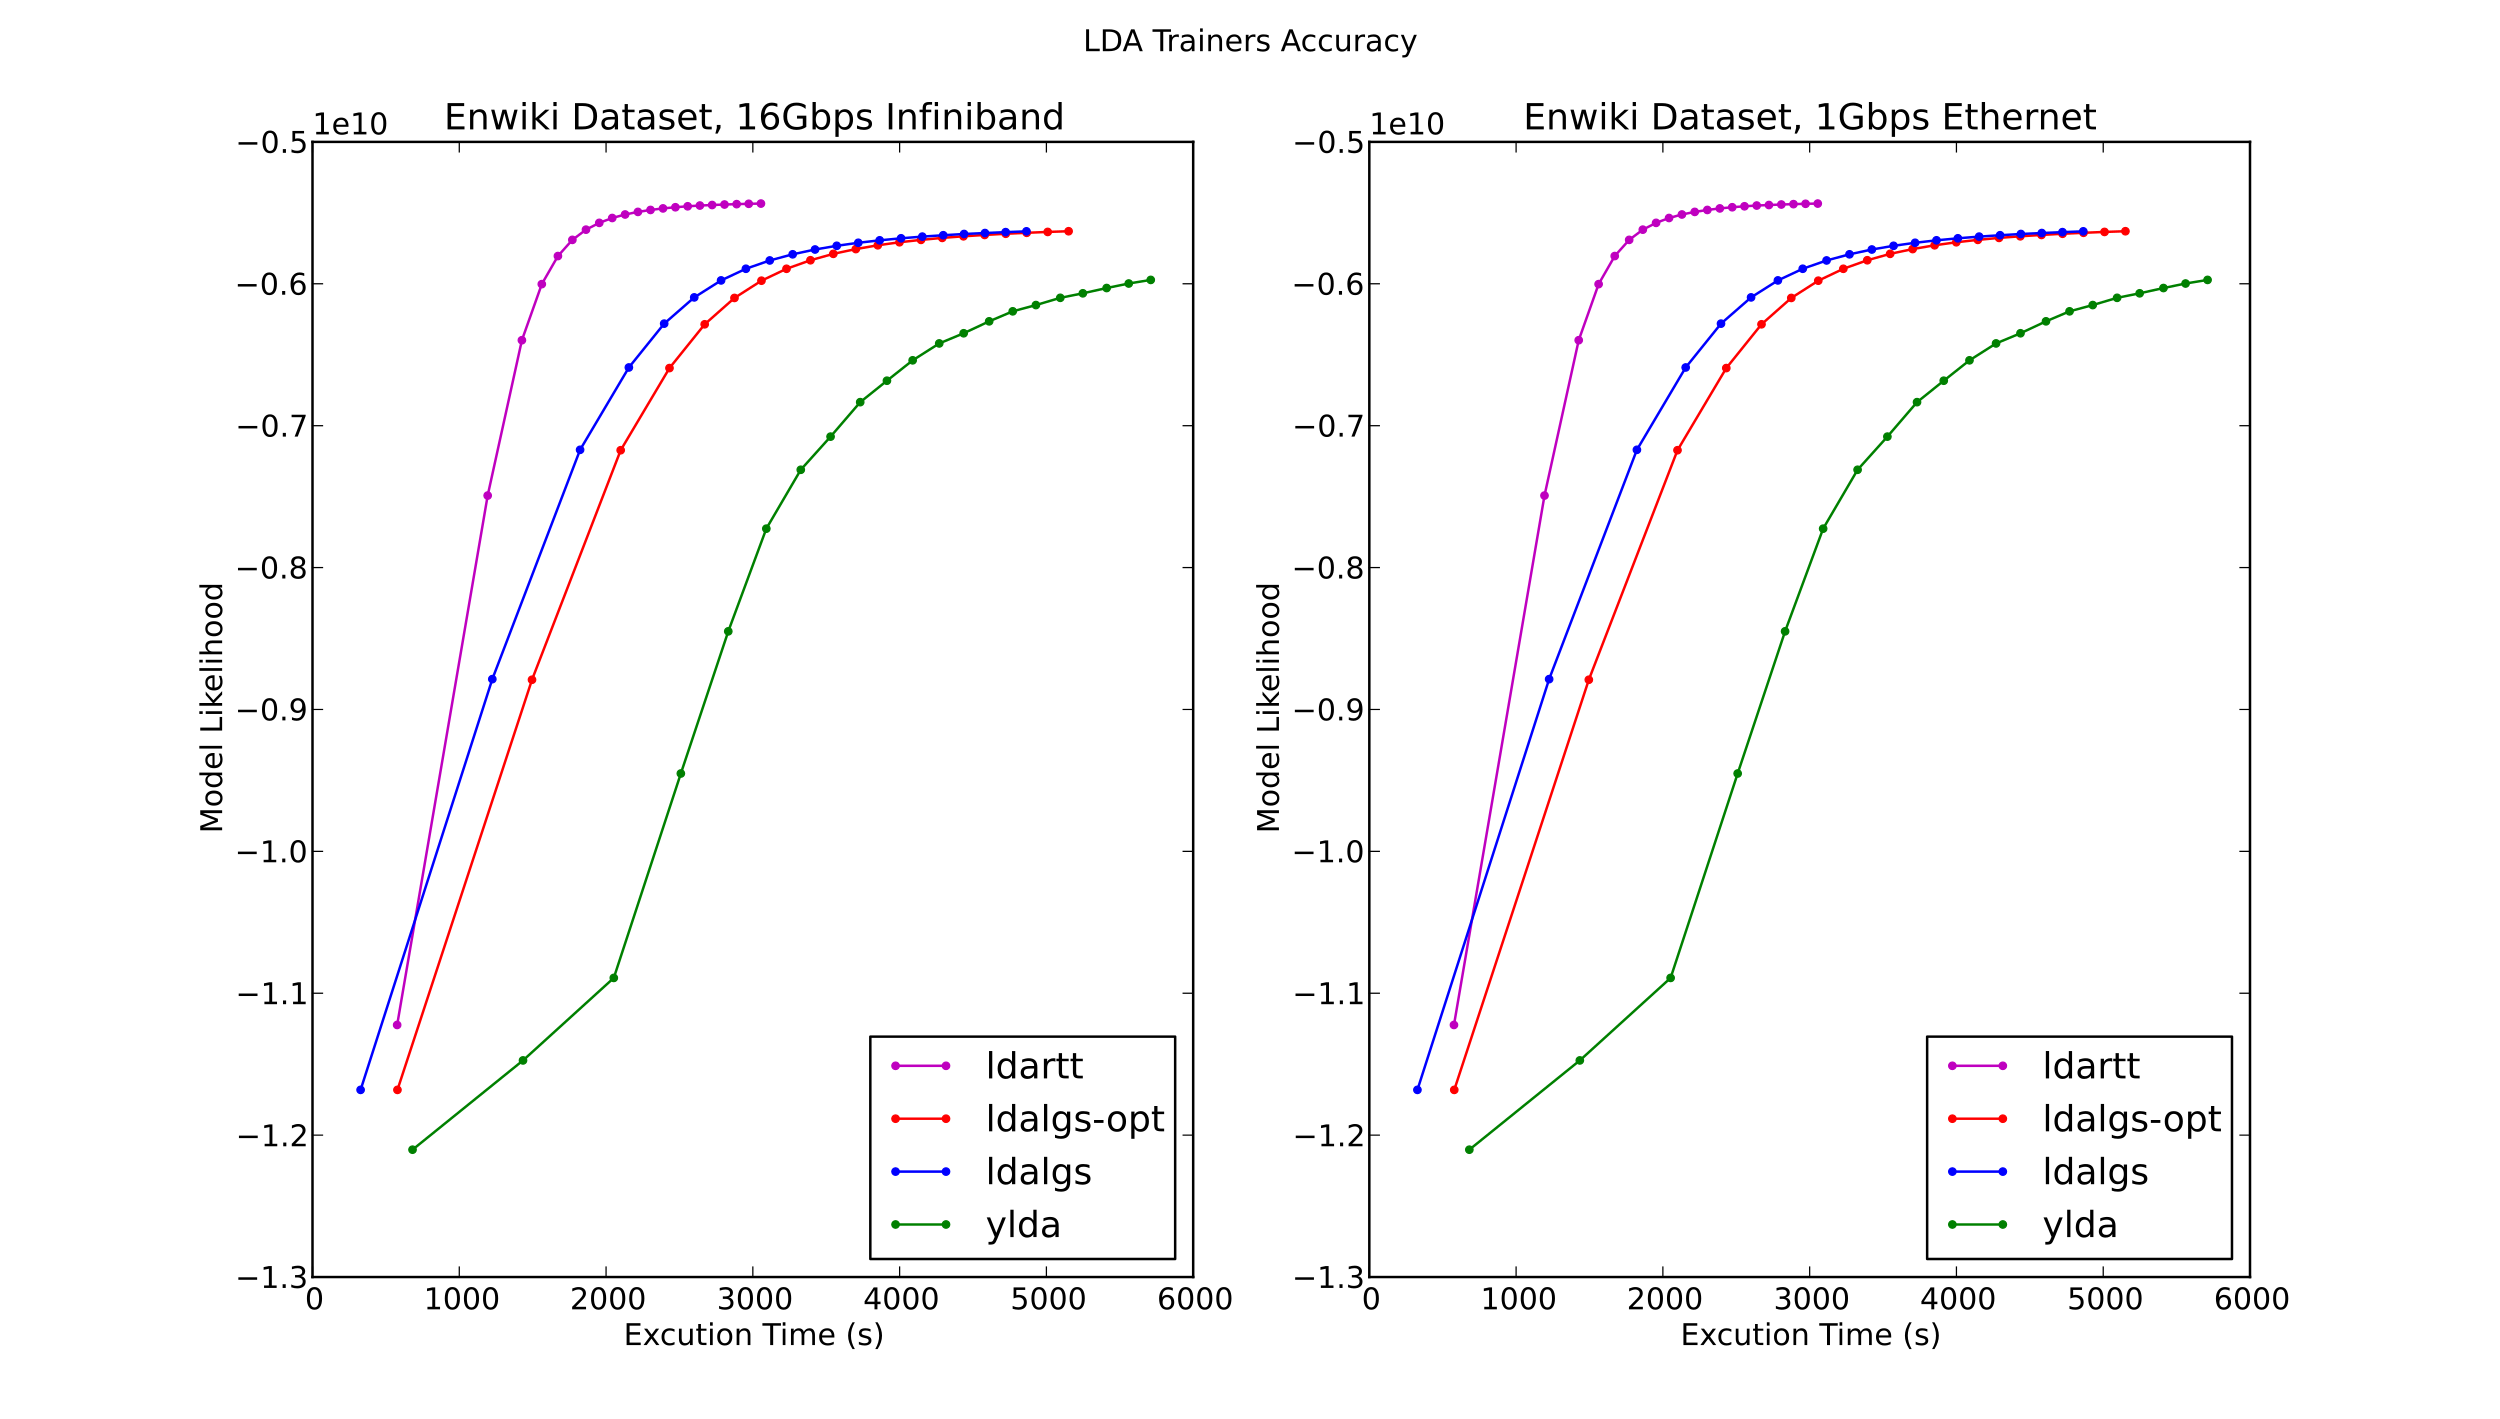 <?xml version="1.0" encoding="utf-8" standalone="no"?>
<!DOCTYPE svg PUBLIC "-//W3C//DTD SVG 1.1//EN"
  "http://www.w3.org/Graphics/SVG/1.1/DTD/svg11.dtd">
<!-- Created with matplotlib (http://matplotlib.sourceforge.net/) -->
<svg height="567pt" version="1.1" viewBox="0 0 999 567" width="999pt" xmlns="http://www.w3.org/2000/svg" xmlns:xlink="http://www.w3.org/1999/xlink">
 <defs>
  <style type="text/css">
*{stroke-linecap:square;stroke-linejoin:round;}
  </style>
 </defs>
 <g id="figure_1">
  <g id="patch_1">
   <path d="
M0 567
L999 567
L999 0
L0 0
z
" style="fill:#ffffff;"/>
  </g>
  <g id="axes_1">
   <g id="patch_2">
    <path d="
M124.875 510.3
L476.795 510.3
L476.795 56.7
L124.875 56.7
z
" style="fill:#ffffff;"/>
   </g>
   <g id="line2d_1">
    <path clip-path="url(#p1fc622c224)" d="
M158.7 409.572
L194.874 198.024
L208.549 135.95
L216.504 113.537
L222.942 102.316
L228.711 95.852
L234.161 91.771
L239.468 89.054
L244.648 87.112
L249.79 85.71
L254.914 84.677
L259.949 83.896
L264.939 83.282
L269.89 82.817
L274.795 82.433
L279.674 82.135
L284.565 81.924
L289.511 81.727
L294.366 81.573
L299.199 81.438
L304.075 81.346" style="fill:none;stroke:#bf00bf;"/>
    <defs>
     <path d="
M0 1.5
C0.398 1.5 0.779 1.342 1.061 1.061
C1.342 0.779 1.5 0.398 1.5 0
C1.5 -0.398 1.342 -0.779 1.061 -1.061
C0.779 -1.342 0.398 -1.5 0 -1.5
C-0.398 -1.5 -0.779 -1.342 -1.061 -1.061
C-1.342 -0.779 -1.5 -0.398 -1.5 0
C-1.5 0.398 -1.342 0.779 -1.061 1.061
C-0.779 1.342 -0.398 1.5 0 1.5
z
" id="mc0debf2262" style="stroke:#bf00bf;stroke-linecap:butt;stroke-width:0.5;"/>
    </defs>
    <g clip-path="url(#p1fc622c224)">
     <use style="fill:#bf00bf;stroke:#bf00bf;stroke-linecap:butt;stroke-width:0.5;" x="158.7" xlink:href="#mc0debf2262" y="409.572"/>
     <use style="fill:#bf00bf;stroke:#bf00bf;stroke-linecap:butt;stroke-width:0.5;" x="194.874" xlink:href="#mc0debf2262" y="198.024"/>
     <use style="fill:#bf00bf;stroke:#bf00bf;stroke-linecap:butt;stroke-width:0.5;" x="208.549" xlink:href="#mc0debf2262" y="135.95"/>
     <use style="fill:#bf00bf;stroke:#bf00bf;stroke-linecap:butt;stroke-width:0.5;" x="216.504" xlink:href="#mc0debf2262" y="113.537"/>
     <use style="fill:#bf00bf;stroke:#bf00bf;stroke-linecap:butt;stroke-width:0.5;" x="222.942" xlink:href="#mc0debf2262" y="102.316"/>
     <use style="fill:#bf00bf;stroke:#bf00bf;stroke-linecap:butt;stroke-width:0.5;" x="228.711" xlink:href="#mc0debf2262" y="95.852"/>
     <use style="fill:#bf00bf;stroke:#bf00bf;stroke-linecap:butt;stroke-width:0.5;" x="234.161" xlink:href="#mc0debf2262" y="91.771"/>
     <use style="fill:#bf00bf;stroke:#bf00bf;stroke-linecap:butt;stroke-width:0.5;" x="239.468" xlink:href="#mc0debf2262" y="89.054"/>
     <use style="fill:#bf00bf;stroke:#bf00bf;stroke-linecap:butt;stroke-width:0.5;" x="244.648" xlink:href="#mc0debf2262" y="87.112"/>
     <use style="fill:#bf00bf;stroke:#bf00bf;stroke-linecap:butt;stroke-width:0.5;" x="249.79" xlink:href="#mc0debf2262" y="85.71"/>
     <use style="fill:#bf00bf;stroke:#bf00bf;stroke-linecap:butt;stroke-width:0.5;" x="254.914" xlink:href="#mc0debf2262" y="84.677"/>
     <use style="fill:#bf00bf;stroke:#bf00bf;stroke-linecap:butt;stroke-width:0.5;" x="259.949" xlink:href="#mc0debf2262" y="83.896"/>
     <use style="fill:#bf00bf;stroke:#bf00bf;stroke-linecap:butt;stroke-width:0.5;" x="264.939" xlink:href="#mc0debf2262" y="83.282"/>
     <use style="fill:#bf00bf;stroke:#bf00bf;stroke-linecap:butt;stroke-width:0.5;" x="269.89" xlink:href="#mc0debf2262" y="82.817"/>
     <use style="fill:#bf00bf;stroke:#bf00bf;stroke-linecap:butt;stroke-width:0.5;" x="274.795" xlink:href="#mc0debf2262" y="82.433"/>
     <use style="fill:#bf00bf;stroke:#bf00bf;stroke-linecap:butt;stroke-width:0.5;" x="279.674" xlink:href="#mc0debf2262" y="82.135"/>
     <use style="fill:#bf00bf;stroke:#bf00bf;stroke-linecap:butt;stroke-width:0.5;" x="284.565" xlink:href="#mc0debf2262" y="81.924"/>
     <use style="fill:#bf00bf;stroke:#bf00bf;stroke-linecap:butt;stroke-width:0.5;" x="289.511" xlink:href="#mc0debf2262" y="81.727"/>
     <use style="fill:#bf00bf;stroke:#bf00bf;stroke-linecap:butt;stroke-width:0.5;" x="294.366" xlink:href="#mc0debf2262" y="81.573"/>
     <use style="fill:#bf00bf;stroke:#bf00bf;stroke-linecap:butt;stroke-width:0.5;" x="299.199" xlink:href="#mc0debf2262" y="81.438"/>
     <use style="fill:#bf00bf;stroke:#bf00bf;stroke-linecap:butt;stroke-width:0.5;" x="304.075" xlink:href="#mc0debf2262" y="81.346"/>
    </g>
   </g>
   <g id="line2d_2">
    <path clip-path="url(#p1fc622c224)" d="
M158.818 435.516
L212.587 271.628
L248.023 179.907
L267.523 147.081
L281.592 129.589
L293.498 119.058
L304.281 112.163
L314.29 107.406
L323.859 103.996
L332.993 101.434
L341.991 99.528
L350.77 98.016
L359.429 96.808
L368.037 95.855
L376.517 95.066
L385.006 94.424
L393.476 93.886
L401.894 93.415
L410.27 93.029
L418.662 92.681
L427.014 92.4" style="fill:none;stroke:#ff0000;"/>
    <defs>
     <path d="
M0 1.5
C0.398 1.5 0.779 1.342 1.061 1.061
C1.342 0.779 1.5 0.398 1.5 0
C1.5 -0.398 1.342 -0.779 1.061 -1.061
C0.779 -1.342 0.398 -1.5 0 -1.5
C-0.398 -1.5 -0.779 -1.342 -1.061 -1.061
C-1.342 -0.779 -1.5 -0.398 -1.5 0
C-1.5 0.398 -1.342 0.779 -1.061 1.061
C-0.779 1.342 -0.398 1.5 0 1.5
z
" id="mc0eafcda7b" style="stroke:#ff0000;stroke-linecap:butt;stroke-width:0.5;"/>
    </defs>
    <g clip-path="url(#p1fc622c224)">
     <use style="fill:#ff0000;stroke:#ff0000;stroke-linecap:butt;stroke-width:0.5;" x="158.818" xlink:href="#mc0eafcda7b" y="435.516"/>
     <use style="fill:#ff0000;stroke:#ff0000;stroke-linecap:butt;stroke-width:0.5;" x="212.587" xlink:href="#mc0eafcda7b" y="271.628"/>
     <use style="fill:#ff0000;stroke:#ff0000;stroke-linecap:butt;stroke-width:0.5;" x="248.023" xlink:href="#mc0eafcda7b" y="179.907"/>
     <use style="fill:#ff0000;stroke:#ff0000;stroke-linecap:butt;stroke-width:0.5;" x="267.523" xlink:href="#mc0eafcda7b" y="147.081"/>
     <use style="fill:#ff0000;stroke:#ff0000;stroke-linecap:butt;stroke-width:0.5;" x="281.592" xlink:href="#mc0eafcda7b" y="129.589"/>
     <use style="fill:#ff0000;stroke:#ff0000;stroke-linecap:butt;stroke-width:0.5;" x="293.498" xlink:href="#mc0eafcda7b" y="119.058"/>
     <use style="fill:#ff0000;stroke:#ff0000;stroke-linecap:butt;stroke-width:0.5;" x="304.281" xlink:href="#mc0eafcda7b" y="112.163"/>
     <use style="fill:#ff0000;stroke:#ff0000;stroke-linecap:butt;stroke-width:0.5;" x="314.29" xlink:href="#mc0eafcda7b" y="107.406"/>
     <use style="fill:#ff0000;stroke:#ff0000;stroke-linecap:butt;stroke-width:0.5;" x="323.859" xlink:href="#mc0eafcda7b" y="103.996"/>
     <use style="fill:#ff0000;stroke:#ff0000;stroke-linecap:butt;stroke-width:0.5;" x="332.993" xlink:href="#mc0eafcda7b" y="101.434"/>
     <use style="fill:#ff0000;stroke:#ff0000;stroke-linecap:butt;stroke-width:0.5;" x="341.991" xlink:href="#mc0eafcda7b" y="99.528"/>
     <use style="fill:#ff0000;stroke:#ff0000;stroke-linecap:butt;stroke-width:0.5;" x="350.77" xlink:href="#mc0eafcda7b" y="98.016"/>
     <use style="fill:#ff0000;stroke:#ff0000;stroke-linecap:butt;stroke-width:0.5;" x="359.429" xlink:href="#mc0eafcda7b" y="96.807"/>
     <use style="fill:#ff0000;stroke:#ff0000;stroke-linecap:butt;stroke-width:0.5;" x="368.037" xlink:href="#mc0eafcda7b" y="95.854"/>
     <use style="fill:#ff0000;stroke:#ff0000;stroke-linecap:butt;stroke-width:0.5;" x="376.517" xlink:href="#mc0eafcda7b" y="95.066"/>
     <use style="fill:#ff0000;stroke:#ff0000;stroke-linecap:butt;stroke-width:0.5;" x="385.006" xlink:href="#mc0eafcda7b" y="94.424"/>
     <use style="fill:#ff0000;stroke:#ff0000;stroke-linecap:butt;stroke-width:0.5;" x="393.476" xlink:href="#mc0eafcda7b" y="93.886"/>
     <use style="fill:#ff0000;stroke:#ff0000;stroke-linecap:butt;stroke-width:0.5;" x="401.894" xlink:href="#mc0eafcda7b" y="93.415"/>
     <use style="fill:#ff0000;stroke:#ff0000;stroke-linecap:butt;stroke-width:0.5;" x="410.27" xlink:href="#mc0eafcda7b" y="93.029"/>
     <use style="fill:#ff0000;stroke:#ff0000;stroke-linecap:butt;stroke-width:0.5;" x="418.662" xlink:href="#mc0eafcda7b" y="92.681"/>
     <use style="fill:#ff0000;stroke:#ff0000;stroke-linecap:butt;stroke-width:0.5;" x="427.014" xlink:href="#mc0eafcda7b" y="92.4"/>
    </g>
   </g>
   <g id="line2d_3">
    <path clip-path="url(#p1fc622c224)" d="
M144.095 435.512
L196.73 271.385
L231.804 179.742
L251.295 146.841
L265.405 129.326
L277.421 118.839
L288.144 112.052
L298.069 107.396
L307.594 104.076
L316.751 101.621
L325.686 99.703
L334.366 98.222
L342.964 97.017
L351.514 96.032
L360.061 95.227
L368.555 94.553
L376.924 94.001
L385.243 93.503
L393.592 93.122
L401.855 92.76
L410.169 92.444" style="fill:none;stroke:#0000ff;"/>
    <defs>
     <path d="
M0 1.5
C0.398 1.5 0.779 1.342 1.061 1.061
C1.342 0.779 1.5 0.398 1.5 0
C1.5 -0.398 1.342 -0.779 1.061 -1.061
C0.779 -1.342 0.398 -1.5 0 -1.5
C-0.398 -1.5 -0.779 -1.342 -1.061 -1.061
C-1.342 -0.779 -1.5 -0.398 -1.5 0
C-1.5 0.398 -1.342 0.779 -1.061 1.061
C-0.779 1.342 -0.398 1.5 0 1.5
z
" id="m60516ac18e" style="stroke:#0000ff;stroke-linecap:butt;stroke-width:0.5;"/>
    </defs>
    <g clip-path="url(#p1fc622c224)">
     <use style="fill:#0000ff;stroke:#0000ff;stroke-linecap:butt;stroke-width:0.5;" x="144.095" xlink:href="#m60516ac18e" y="435.512"/>
     <use style="fill:#0000ff;stroke:#0000ff;stroke-linecap:butt;stroke-width:0.5;" x="196.73" xlink:href="#m60516ac18e" y="271.385"/>
     <use style="fill:#0000ff;stroke:#0000ff;stroke-linecap:butt;stroke-width:0.5;" x="231.804" xlink:href="#m60516ac18e" y="179.742"/>
     <use style="fill:#0000ff;stroke:#0000ff;stroke-linecap:butt;stroke-width:0.5;" x="251.295" xlink:href="#m60516ac18e" y="146.841"/>
     <use style="fill:#0000ff;stroke:#0000ff;stroke-linecap:butt;stroke-width:0.5;" x="265.405" xlink:href="#m60516ac18e" y="129.326"/>
     <use style="fill:#0000ff;stroke:#0000ff;stroke-linecap:butt;stroke-width:0.5;" x="277.421" xlink:href="#m60516ac18e" y="118.839"/>
     <use style="fill:#0000ff;stroke:#0000ff;stroke-linecap:butt;stroke-width:0.5;" x="288.144" xlink:href="#m60516ac18e" y="112.052"/>
     <use style="fill:#0000ff;stroke:#0000ff;stroke-linecap:butt;stroke-width:0.5;" x="298.069" xlink:href="#m60516ac18e" y="107.396"/>
     <use style="fill:#0000ff;stroke:#0000ff;stroke-linecap:butt;stroke-width:0.5;" x="307.594" xlink:href="#m60516ac18e" y="104.076"/>
     <use style="fill:#0000ff;stroke:#0000ff;stroke-linecap:butt;stroke-width:0.5;" x="316.751" xlink:href="#m60516ac18e" y="101.621"/>
     <use style="fill:#0000ff;stroke:#0000ff;stroke-linecap:butt;stroke-width:0.5;" x="325.686" xlink:href="#m60516ac18e" y="99.703"/>
     <use style="fill:#0000ff;stroke:#0000ff;stroke-linecap:butt;stroke-width:0.5;" x="334.366" xlink:href="#m60516ac18e" y="98.222"/>
     <use style="fill:#0000ff;stroke:#0000ff;stroke-linecap:butt;stroke-width:0.5;" x="342.964" xlink:href="#m60516ac18e" y="97.017"/>
     <use style="fill:#0000ff;stroke:#0000ff;stroke-linecap:butt;stroke-width:0.5;" x="351.514" xlink:href="#m60516ac18e" y="96.032"/>
     <use style="fill:#0000ff;stroke:#0000ff;stroke-linecap:butt;stroke-width:0.5;" x="360.061" xlink:href="#m60516ac18e" y="95.227"/>
     <use style="fill:#0000ff;stroke:#0000ff;stroke-linecap:butt;stroke-width:0.5;" x="368.555" xlink:href="#m60516ac18e" y="94.553"/>
     <use style="fill:#0000ff;stroke:#0000ff;stroke-linecap:butt;stroke-width:0.5;" x="376.924" xlink:href="#m60516ac18e" y="94.001"/>
     <use style="fill:#0000ff;stroke:#0000ff;stroke-linecap:butt;stroke-width:0.5;" x="385.243" xlink:href="#m60516ac18e" y="93.503"/>
     <use style="fill:#0000ff;stroke:#0000ff;stroke-linecap:butt;stroke-width:0.5;" x="393.592" xlink:href="#m60516ac18e" y="93.122"/>
     <use style="fill:#0000ff;stroke:#0000ff;stroke-linecap:butt;stroke-width:0.5;" x="401.855" xlink:href="#m60516ac18e" y="92.76"/>
     <use style="fill:#0000ff;stroke:#0000ff;stroke-linecap:butt;stroke-width:0.5;" x="410.169" xlink:href="#m60516ac18e" y="92.444"/>
    </g>
   </g>
   <g id="line2d_4">
    <path clip-path="url(#p1fc622c224)" d="
M164.844 459.416
L208.992 423.743
L245.273 390.774
L272.067 309.091
L291.02 252.283
L306.223 211.253
L319.986 187.721
L331.893 174.476
L343.738 160.7
L354.42 152.13
L364.699 143.984
L375.319 137.234
L385.08 133.173
L395.272 128.404
L404.686 124.406
L413.951 121.901
L423.684 119.011
L432.706 117.207
L442.217 115.095
L451.045 113.293
L459.839 111.852" style="fill:none;stroke:#008000;"/>
    <defs>
     <path d="
M0 1.5
C0.398 1.5 0.779 1.342 1.061 1.061
C1.342 0.779 1.5 0.398 1.5 0
C1.5 -0.398 1.342 -0.779 1.061 -1.061
C0.779 -1.342 0.398 -1.5 0 -1.5
C-0.398 -1.5 -0.779 -1.342 -1.061 -1.061
C-1.342 -0.779 -1.5 -0.398 -1.5 0
C-1.5 0.398 -1.342 0.779 -1.061 1.061
C-0.779 1.342 -0.398 1.5 0 1.5
z
" id="m78e0c95df6" style="stroke:#008000;stroke-linecap:butt;stroke-width:0.5;"/>
    </defs>
    <g clip-path="url(#p1fc622c224)">
     <use style="fill:#008000;stroke:#008000;stroke-linecap:butt;stroke-width:0.5;" x="164.844" xlink:href="#m78e0c95df6" y="459.416"/>
     <use style="fill:#008000;stroke:#008000;stroke-linecap:butt;stroke-width:0.5;" x="208.992" xlink:href="#m78e0c95df6" y="423.743"/>
     <use style="fill:#008000;stroke:#008000;stroke-linecap:butt;stroke-width:0.5;" x="245.273" xlink:href="#m78e0c95df6" y="390.774"/>
     <use style="fill:#008000;stroke:#008000;stroke-linecap:butt;stroke-width:0.5;" x="272.067" xlink:href="#m78e0c95df6" y="309.091"/>
     <use style="fill:#008000;stroke:#008000;stroke-linecap:butt;stroke-width:0.5;" x="291.02" xlink:href="#m78e0c95df6" y="252.283"/>
     <use style="fill:#008000;stroke:#008000;stroke-linecap:butt;stroke-width:0.5;" x="306.223" xlink:href="#m78e0c95df6" y="211.253"/>
     <use style="fill:#008000;stroke:#008000;stroke-linecap:butt;stroke-width:0.5;" x="319.986" xlink:href="#m78e0c95df6" y="187.721"/>
     <use style="fill:#008000;stroke:#008000;stroke-linecap:butt;stroke-width:0.5;" x="331.893" xlink:href="#m78e0c95df6" y="174.476"/>
     <use style="fill:#008000;stroke:#008000;stroke-linecap:butt;stroke-width:0.5;" x="343.738" xlink:href="#m78e0c95df6" y="160.7"/>
     <use style="fill:#008000;stroke:#008000;stroke-linecap:butt;stroke-width:0.5;" x="354.42" xlink:href="#m78e0c95df6" y="152.13"/>
     <use style="fill:#008000;stroke:#008000;stroke-linecap:butt;stroke-width:0.5;" x="364.699" xlink:href="#m78e0c95df6" y="143.984"/>
     <use style="fill:#008000;stroke:#008000;stroke-linecap:butt;stroke-width:0.5;" x="375.319" xlink:href="#m78e0c95df6" y="137.234"/>
     <use style="fill:#008000;stroke:#008000;stroke-linecap:butt;stroke-width:0.5;" x="385.08" xlink:href="#m78e0c95df6" y="133.173"/>
     <use style="fill:#008000;stroke:#008000;stroke-linecap:butt;stroke-width:0.5;" x="395.272" xlink:href="#m78e0c95df6" y="128.404"/>
     <use style="fill:#008000;stroke:#008000;stroke-linecap:butt;stroke-width:0.5;" x="404.686" xlink:href="#m78e0c95df6" y="124.406"/>
     <use style="fill:#008000;stroke:#008000;stroke-linecap:butt;stroke-width:0.5;" x="413.951" xlink:href="#m78e0c95df6" y="121.901"/>
     <use style="fill:#008000;stroke:#008000;stroke-linecap:butt;stroke-width:0.5;" x="423.684" xlink:href="#m78e0c95df6" y="119.011"/>
     <use style="fill:#008000;stroke:#008000;stroke-linecap:butt;stroke-width:0.5;" x="432.706" xlink:href="#m78e0c95df6" y="117.207"/>
     <use style="fill:#008000;stroke:#008000;stroke-linecap:butt;stroke-width:0.5;" x="442.217" xlink:href="#m78e0c95df6" y="115.095"/>
     <use style="fill:#008000;stroke:#008000;stroke-linecap:butt;stroke-width:0.5;" x="451.045" xlink:href="#m78e0c95df6" y="113.293"/>
     <use style="fill:#008000;stroke:#008000;stroke-linecap:butt;stroke-width:0.5;" x="459.839" xlink:href="#m78e0c95df6" y="111.852"/>
    </g>
   </g>
   <g id="matplotlib.axis_1">
    <g id="xtick_1">
     <g id="line2d_5">
      <defs>
       <path d="
M0 0
L0 -4" id="m0012dd4eef" style="stroke:#000000;stroke-linecap:butt;stroke-width:0.5;"/>
      </defs>
      <g>
       <use style="stroke:#000000;stroke-linecap:butt;stroke-width:0.5;" x="124.875" xlink:href="#m0012dd4eef" y="510.3"/>
      </g>
     </g>
     <g id="line2d_6">
      <defs>
       <path d="
M0 0
L0 4" id="m476344969c" style="stroke:#000000;stroke-linecap:butt;stroke-width:0.5;"/>
      </defs>
      <g>
       <use style="stroke:#000000;stroke-linecap:butt;stroke-width:0.5;" x="124.875" xlink:href="#m476344969c" y="56.7"/>
      </g>
     </g>
     <g id="text_1">
      <!-- 0 -->
      <defs>
       <path d="
M31.781 66.406
Q24.172 66.406 20.328 58.906
Q16.5 51.422 16.5 36.375
Q16.5 21.391 20.328 13.891
Q24.172 6.391 31.781 6.391
Q39.453 6.391 43.281 13.891
Q47.125 21.391 47.125 36.375
Q47.125 51.422 43.281 58.906
Q39.453 66.406 31.781 66.406
M31.781 74.219
Q44.047 74.219 50.516 64.516
Q56.984 54.828 56.984 36.375
Q56.984 17.969 50.516 8.266
Q44.047 -1.422 31.781 -1.422
Q19.531 -1.422 13.062 8.266
Q6.594 17.969 6.594 36.375
Q6.594 54.828 13.062 64.516
Q19.531 74.219 31.781 74.219" id="DejaVuSans-30"/>
      </defs>
      <g transform="translate(121.852 523.206)scale(0.12 -0.12)">
       <use xlink:href="#DejaVuSans-30"/>
      </g>
     </g>
    </g>
    <g id="xtick_2">
     <g id="line2d_7">
      <g>
       <use style="stroke:#000000;stroke-linecap:butt;stroke-width:0.5;" x="183.528" xlink:href="#m0012dd4eef" y="510.3"/>
      </g>
     </g>
     <g id="line2d_8">
      <g>
       <use style="stroke:#000000;stroke-linecap:butt;stroke-width:0.5;" x="183.528" xlink:href="#m476344969c" y="56.7"/>
      </g>
     </g>
     <g id="text_2">
      <!-- 1000 -->
      <defs>
       <path d="
M12.406 8.297
L28.516 8.297
L28.516 63.922
L10.984 60.406
L10.984 69.391
L28.422 72.906
L38.281 72.906
L38.281 8.297
L54.391 8.297
L54.391 0
L12.406 0
z
" id="DejaVuSans-31"/>
      </defs>
      <g transform="translate(169.316 523.206)scale(0.12 -0.12)">
       <use xlink:href="#DejaVuSans-31"/>
       <use x="63.623" xlink:href="#DejaVuSans-30"/>
       <use x="127.246" xlink:href="#DejaVuSans-30"/>
       <use x="190.869" xlink:href="#DejaVuSans-30"/>
      </g>
     </g>
    </g>
    <g id="xtick_3">
     <g id="line2d_9">
      <g>
       <use style="stroke:#000000;stroke-linecap:butt;stroke-width:0.5;" x="242.182" xlink:href="#m0012dd4eef" y="510.3"/>
      </g>
     </g>
     <g id="line2d_10">
      <g>
       <use style="stroke:#000000;stroke-linecap:butt;stroke-width:0.5;" x="242.182" xlink:href="#m476344969c" y="56.7"/>
      </g>
     </g>
     <g id="text_3">
      <!-- 2000 -->
      <defs>
       <path d="
M19.188 8.297
L53.609 8.297
L53.609 0
L7.328 0
L7.328 8.297
Q12.938 14.109 22.625 23.891
Q32.328 33.688 34.812 36.531
Q39.547 41.844 41.422 45.531
Q43.312 49.219 43.312 52.781
Q43.312 58.594 39.234 62.25
Q35.156 65.922 28.609 65.922
Q23.969 65.922 18.812 64.312
Q13.672 62.703 7.812 59.422
L7.812 69.391
Q13.766 71.781 18.938 73
Q24.125 74.219 28.422 74.219
Q39.75 74.219 46.484 68.547
Q53.219 62.891 53.219 53.422
Q53.219 48.922 51.531 44.891
Q49.859 40.875 45.406 35.406
Q44.188 33.984 37.641 27.219
Q31.109 20.453 19.188 8.297" id="DejaVuSans-32"/>
      </defs>
      <g transform="translate(227.75 523.206)scale(0.12 -0.12)">
       <use xlink:href="#DejaVuSans-32"/>
       <use x="63.623" xlink:href="#DejaVuSans-30"/>
       <use x="127.246" xlink:href="#DejaVuSans-30"/>
       <use x="190.869" xlink:href="#DejaVuSans-30"/>
      </g>
     </g>
    </g>
    <g id="xtick_4">
     <g id="line2d_11">
      <g>
       <use style="stroke:#000000;stroke-linecap:butt;stroke-width:0.5;" x="300.835" xlink:href="#m0012dd4eef" y="510.3"/>
      </g>
     </g>
     <g id="line2d_12">
      <g>
       <use style="stroke:#000000;stroke-linecap:butt;stroke-width:0.5;" x="300.835" xlink:href="#m476344969c" y="56.7"/>
      </g>
     </g>
     <g id="text_4">
      <!-- 3000 -->
      <defs>
       <path d="
M40.578 39.312
Q47.656 37.797 51.625 33
Q55.609 28.219 55.609 21.188
Q55.609 10.406 48.188 4.484
Q40.766 -1.422 27.094 -1.422
Q22.516 -1.422 17.656 -0.516
Q12.797 0.391 7.625 2.203
L7.625 11.719
Q11.719 9.328 16.594 8.109
Q21.484 6.891 26.812 6.891
Q36.078 6.891 40.938 10.547
Q45.797 14.203 45.797 21.188
Q45.797 27.641 41.281 31.266
Q36.766 34.906 28.719 34.906
L20.219 34.906
L20.219 43.016
L29.109 43.016
Q36.375 43.016 40.234 45.922
Q44.094 48.828 44.094 54.297
Q44.094 59.906 40.109 62.906
Q36.141 65.922 28.719 65.922
Q24.656 65.922 20.016 65.031
Q15.375 64.156 9.812 62.312
L9.812 71.094
Q15.438 72.656 20.344 73.438
Q25.25 74.219 29.594 74.219
Q40.828 74.219 47.359 69.109
Q53.906 64.016 53.906 55.328
Q53.906 49.266 50.438 45.094
Q46.969 40.922 40.578 39.312" id="DejaVuSans-33"/>
      </defs>
      <g transform="translate(286.421 523.206)scale(0.12 -0.12)">
       <use xlink:href="#DejaVuSans-33"/>
       <use x="63.623" xlink:href="#DejaVuSans-30"/>
       <use x="127.246" xlink:href="#DejaVuSans-30"/>
       <use x="190.869" xlink:href="#DejaVuSans-30"/>
      </g>
     </g>
    </g>
    <g id="xtick_5">
     <g id="line2d_13">
      <g>
       <use style="stroke:#000000;stroke-linecap:butt;stroke-width:0.5;" x="359.489" xlink:href="#m0012dd4eef" y="510.3"/>
      </g>
     </g>
     <g id="line2d_14">
      <g>
       <use style="stroke:#000000;stroke-linecap:butt;stroke-width:0.5;" x="359.489" xlink:href="#m476344969c" y="56.7"/>
      </g>
     </g>
     <g id="text_5">
      <!-- 4000 -->
      <defs>
       <path d="
M37.797 64.312
L12.891 25.391
L37.797 25.391
z

M35.203 72.906
L47.609 72.906
L47.609 25.391
L58.016 25.391
L58.016 17.188
L47.609 17.188
L47.609 0
L37.797 0
L37.797 17.188
L4.891 17.188
L4.891 26.703
z
" id="DejaVuSans-34"/>
      </defs>
      <g transform="translate(344.911 523.206)scale(0.12 -0.12)">
       <use xlink:href="#DejaVuSans-34"/>
       <use x="63.623" xlink:href="#DejaVuSans-30"/>
       <use x="127.246" xlink:href="#DejaVuSans-30"/>
       <use x="190.869" xlink:href="#DejaVuSans-30"/>
      </g>
     </g>
    </g>
    <g id="xtick_6">
     <g id="line2d_15">
      <g>
       <use style="stroke:#000000;stroke-linecap:butt;stroke-width:0.5;" x="418.142" xlink:href="#m0012dd4eef" y="510.3"/>
      </g>
     </g>
     <g id="line2d_16">
      <g>
       <use style="stroke:#000000;stroke-linecap:butt;stroke-width:0.5;" x="418.142" xlink:href="#m476344969c" y="56.7"/>
      </g>
     </g>
     <g id="text_6">
      <!-- 5000 -->
      <defs>
       <path d="
M10.797 72.906
L49.516 72.906
L49.516 64.594
L19.828 64.594
L19.828 46.734
Q21.969 47.469 24.109 47.828
Q26.266 48.188 28.422 48.188
Q40.625 48.188 47.75 41.5
Q54.891 34.812 54.891 23.391
Q54.891 11.625 47.562 5.094
Q40.234 -1.422 26.906 -1.422
Q22.312 -1.422 17.547 -0.641
Q12.797 0.141 7.719 1.703
L7.719 11.625
Q12.109 9.234 16.797 8.062
Q21.484 6.891 26.703 6.891
Q35.156 6.891 40.078 11.328
Q45.016 15.766 45.016 23.391
Q45.016 31 40.078 35.438
Q35.156 39.891 26.703 39.891
Q22.75 39.891 18.812 39.016
Q14.891 38.141 10.797 36.281
z
" id="DejaVuSans-35"/>
      </defs>
      <g transform="translate(403.734 523.206)scale(0.12 -0.12)">
       <use xlink:href="#DejaVuSans-35"/>
       <use x="63.623" xlink:href="#DejaVuSans-30"/>
       <use x="127.246" xlink:href="#DejaVuSans-30"/>
       <use x="190.869" xlink:href="#DejaVuSans-30"/>
      </g>
     </g>
    </g>
    <g id="xtick_7">
     <g id="line2d_17">
      <g>
       <use style="stroke:#000000;stroke-linecap:butt;stroke-width:0.5;" x="476.795" xlink:href="#m0012dd4eef" y="510.3"/>
      </g>
     </g>
     <g id="line2d_18">
      <g>
       <use style="stroke:#000000;stroke-linecap:butt;stroke-width:0.5;" x="476.795" xlink:href="#m476344969c" y="56.7"/>
      </g>
     </g>
     <g id="text_7">
      <!-- 6000 -->
      <defs>
       <path d="
M33.016 40.375
Q26.375 40.375 22.484 35.828
Q18.609 31.297 18.609 23.391
Q18.609 15.531 22.484 10.953
Q26.375 6.391 33.016 6.391
Q39.656 6.391 43.531 10.953
Q47.406 15.531 47.406 23.391
Q47.406 31.297 43.531 35.828
Q39.656 40.375 33.016 40.375
M52.594 71.297
L52.594 62.312
Q48.875 64.062 45.094 64.984
Q41.312 65.922 37.594 65.922
Q27.828 65.922 22.672 59.328
Q17.531 52.734 16.797 39.406
Q19.672 43.656 24.016 45.922
Q28.375 48.188 33.594 48.188
Q44.578 48.188 50.953 41.516
Q57.328 34.859 57.328 23.391
Q57.328 12.156 50.688 5.359
Q44.047 -1.422 33.016 -1.422
Q20.359 -1.422 13.672 8.266
Q6.984 17.969 6.984 36.375
Q6.984 53.656 15.188 63.938
Q23.391 74.219 37.203 74.219
Q40.922 74.219 44.703 73.484
Q48.484 72.75 52.594 71.297" id="DejaVuSans-36"/>
      </defs>
      <g transform="translate(462.343 523.206)scale(0.12 -0.12)">
       <use xlink:href="#DejaVuSans-36"/>
       <use x="63.623" xlink:href="#DejaVuSans-30"/>
       <use x="127.246" xlink:href="#DejaVuSans-30"/>
       <use x="190.869" xlink:href="#DejaVuSans-30"/>
      </g>
     </g>
    </g>
    <g id="text_8">
     <!-- Excution Time (s) -->
     <defs>
      <path d="
M8.016 75.875
L15.828 75.875
Q23.141 64.359 26.781 53.312
Q30.422 42.281 30.422 31.391
Q30.422 20.453 26.781 9.375
Q23.141 -1.703 15.828 -13.188
L8.016 -13.188
Q14.5 -2 17.703 9.062
Q20.906 20.125 20.906 31.391
Q20.906 42.672 17.703 53.656
Q14.5 64.656 8.016 75.875" id="DejaVuSans-29"/>
      <path d="
M30.609 48.391
Q23.391 48.391 19.188 42.75
Q14.984 37.109 14.984 27.297
Q14.984 17.484 19.156 11.844
Q23.344 6.203 30.609 6.203
Q37.797 6.203 41.984 11.859
Q46.188 17.531 46.188 27.297
Q46.188 37.016 41.984 42.703
Q37.797 48.391 30.609 48.391
M30.609 56
Q42.328 56 49.016 48.375
Q55.719 40.766 55.719 27.297
Q55.719 13.875 49.016 6.219
Q42.328 -1.422 30.609 -1.422
Q18.844 -1.422 12.172 6.219
Q5.516 13.875 5.516 27.297
Q5.516 40.766 12.172 48.375
Q18.844 56 30.609 56" id="DejaVuSans-6f"/>
      <path d="
M52 44.188
Q55.375 50.25 60.062 53.125
Q64.75 56 71.094 56
Q79.641 56 84.281 50.016
Q88.922 44.047 88.922 33.016
L88.922 0
L79.891 0
L79.891 32.719
Q79.891 40.578 77.094 44.375
Q74.312 48.188 68.609 48.188
Q61.625 48.188 57.562 43.547
Q53.516 38.922 53.516 30.906
L53.516 0
L44.484 0
L44.484 32.719
Q44.484 40.625 41.703 44.406
Q38.922 48.188 33.109 48.188
Q26.219 48.188 22.156 43.531
Q18.109 38.875 18.109 30.906
L18.109 0
L9.078 0
L9.078 54.688
L18.109 54.688
L18.109 46.188
Q21.188 51.219 25.484 53.609
Q29.781 56 35.688 56
Q41.656 56 45.828 52.969
Q50 49.953 52 44.188" id="DejaVuSans-6d"/>
      <path d="
M54.891 33.016
L54.891 0
L45.906 0
L45.906 32.719
Q45.906 40.484 42.875 44.328
Q39.844 48.188 33.797 48.188
Q26.516 48.188 22.312 43.547
Q18.109 38.922 18.109 30.906
L18.109 0
L9.078 0
L9.078 54.688
L18.109 54.688
L18.109 46.188
Q21.344 51.125 25.703 53.562
Q30.078 56 35.797 56
Q45.219 56 50.047 50.172
Q54.891 44.344 54.891 33.016" id="DejaVuSans-6e"/>
      <path d="
M9.812 72.906
L55.906 72.906
L55.906 64.594
L19.672 64.594
L19.672 43.016
L54.391 43.016
L54.391 34.719
L19.672 34.719
L19.672 8.297
L56.781 8.297
L56.781 0
L9.812 0
z
" id="DejaVuSans-45"/>
      <path id="DejaVuSans-20"/>
      <path d="
M54.891 54.688
L35.109 28.078
L55.906 0
L45.312 0
L29.391 21.484
L13.484 0
L2.875 0
L24.125 28.609
L4.688 54.688
L15.281 54.688
L29.781 35.203
L44.281 54.688
z
" id="DejaVuSans-78"/>
      <path d="
M9.422 54.688
L18.406 54.688
L18.406 0
L9.422 0
z

M9.422 75.984
L18.406 75.984
L18.406 64.594
L9.422 64.594
z
" id="DejaVuSans-69"/>
      <path d="
M8.5 21.578
L8.5 54.688
L17.484 54.688
L17.484 21.922
Q17.484 14.156 20.5 10.266
Q23.531 6.391 29.594 6.391
Q36.859 6.391 41.078 11.031
Q45.312 15.672 45.312 23.688
L45.312 54.688
L54.297 54.688
L54.297 0
L45.312 0
L45.312 8.406
Q42.047 3.422 37.719 1
Q33.406 -1.422 27.688 -1.422
Q18.266 -1.422 13.375 4.438
Q8.5 10.297 8.5 21.578
M31.109 56
z
" id="DejaVuSans-75"/>
      <path d="
M18.312 70.219
L18.312 54.688
L36.812 54.688
L36.812 47.703
L18.312 47.703
L18.312 18.016
Q18.312 11.328 20.141 9.422
Q21.969 7.516 27.594 7.516
L36.812 7.516
L36.812 0
L27.594 0
Q17.188 0 13.234 3.875
Q9.281 7.766 9.281 18.016
L9.281 47.703
L2.688 47.703
L2.688 54.688
L9.281 54.688
L9.281 70.219
z
" id="DejaVuSans-74"/>
      <path d="
M31 75.875
Q24.469 64.656 21.281 53.656
Q18.109 42.672 18.109 31.391
Q18.109 20.125 21.312 9.062
Q24.516 -2 31 -13.188
L23.188 -13.188
Q15.875 -1.703 12.234 9.375
Q8.594 20.453 8.594 31.391
Q8.594 42.281 12.203 53.312
Q15.828 64.359 23.188 75.875
z
" id="DejaVuSans-28"/>
      <path d="
M56.203 29.594
L56.203 25.203
L14.891 25.203
Q15.484 15.922 20.484 11.062
Q25.484 6.203 34.422 6.203
Q39.594 6.203 44.453 7.469
Q49.312 8.734 54.109 11.281
L54.109 2.781
Q49.266 0.734 44.188 -0.344
Q39.109 -1.422 33.891 -1.422
Q20.797 -1.422 13.156 6.188
Q5.516 13.812 5.516 26.812
Q5.516 40.234 12.766 48.109
Q20.016 56 32.328 56
Q43.359 56 49.781 48.891
Q56.203 41.797 56.203 29.594
M47.219 32.234
Q47.125 39.594 43.094 43.984
Q39.062 48.391 32.422 48.391
Q24.906 48.391 20.391 44.141
Q15.875 39.891 15.188 32.172
z
" id="DejaVuSans-65"/>
      <path d="
M48.781 52.594
L48.781 44.188
Q44.969 46.297 41.141 47.344
Q37.312 48.391 33.406 48.391
Q24.656 48.391 19.812 42.844
Q14.984 37.312 14.984 27.297
Q14.984 17.281 19.812 11.734
Q24.656 6.203 33.406 6.203
Q37.312 6.203 41.141 7.25
Q44.969 8.297 48.781 10.406
L48.781 2.094
Q45.016 0.344 40.984 -0.531
Q36.969 -1.422 32.422 -1.422
Q20.062 -1.422 12.781 6.344
Q5.516 14.109 5.516 27.297
Q5.516 40.672 12.859 48.328
Q20.219 56 33.016 56
Q37.156 56 41.109 55.141
Q45.062 54.297 48.781 52.594" id="DejaVuSans-63"/>
      <path d="
M44.281 53.078
L44.281 44.578
Q40.484 46.531 36.375 47.5
Q32.281 48.484 27.875 48.484
Q21.188 48.484 17.844 46.438
Q14.5 44.391 14.5 40.281
Q14.5 37.156 16.891 35.375
Q19.281 33.594 26.516 31.984
L29.594 31.297
Q39.156 29.25 43.188 25.516
Q47.219 21.781 47.219 15.094
Q47.219 7.469 41.188 3.016
Q35.156 -1.422 24.609 -1.422
Q20.219 -1.422 15.453 -0.562
Q10.688 0.297 5.422 2
L5.422 11.281
Q10.406 8.688 15.234 7.391
Q20.062 6.109 24.812 6.109
Q31.156 6.109 34.562 8.281
Q37.984 10.453 37.984 14.406
Q37.984 18.062 35.516 20.016
Q33.062 21.969 24.703 23.781
L21.578 24.516
Q13.234 26.266 9.516 29.906
Q5.812 33.547 5.812 39.891
Q5.812 47.609 11.281 51.797
Q16.75 56 26.812 56
Q31.781 56 36.172 55.266
Q40.578 54.547 44.281 53.078" id="DejaVuSans-73"/>
      <path d="
M-0.297 72.906
L61.375 72.906
L61.375 64.594
L35.5 64.594
L35.5 0
L25.594 0
L25.594 64.594
L-0.297 64.594
z
" id="DejaVuSans-54"/>
     </defs>
     <g transform="translate(249.217 537.495)scale(0.12 -0.12)">
      <use xlink:href="#DejaVuSans-45"/>
      <use x="63.184" xlink:href="#DejaVuSans-78"/>
      <use x="120.613" xlink:href="#DejaVuSans-63"/>
      <use x="175.594" xlink:href="#DejaVuSans-75"/>
      <use x="238.973" xlink:href="#DejaVuSans-74"/>
      <use x="278.182" xlink:href="#DejaVuSans-69"/>
      <use x="305.965" xlink:href="#DejaVuSans-6f"/>
      <use x="367.146" xlink:href="#DejaVuSans-6e"/>
      <use x="430.525" xlink:href="#DejaVuSans-20"/>
      <use x="462.312" xlink:href="#DejaVuSans-54"/>
      <use x="520.271" xlink:href="#DejaVuSans-69"/>
      <use x="548.055" xlink:href="#DejaVuSans-6d"/>
      <use x="645.467" xlink:href="#DejaVuSans-65"/>
      <use x="706.99" xlink:href="#DejaVuSans-20"/>
      <use x="738.777" xlink:href="#DejaVuSans-28"/>
      <use x="777.791" xlink:href="#DejaVuSans-73"/>
      <use x="829.891" xlink:href="#DejaVuSans-29"/>
     </g>
    </g>
   </g>
   <g id="matplotlib.axis_2">
    <g id="ytick_1">
     <g id="line2d_19">
      <defs>
       <path d="
M0 0
L4 0" id="me8a85f7bf6" style="stroke:#000000;stroke-linecap:butt;stroke-width:0.5;"/>
      </defs>
      <g>
       <use style="stroke:#000000;stroke-linecap:butt;stroke-width:0.5;" x="124.875" xlink:href="#me8a85f7bf6" y="510.3"/>
      </g>
     </g>
     <g id="line2d_20">
      <defs>
       <path d="
M0 0
L-4 0" id="m1a32005dea" style="stroke:#000000;stroke-linecap:butt;stroke-width:0.5;"/>
      </defs>
      <g>
       <use style="stroke:#000000;stroke-linecap:butt;stroke-width:0.5;" x="476.795" xlink:href="#m1a32005dea" y="510.3"/>
      </g>
     </g>
     <g id="text_9">
      <!-- −1.3 -->
      <defs>
       <path d="
M10.688 12.406
L21 12.406
L21 0
L10.688 0
z
" id="DejaVuSans-2e"/>
       <path d="
M10.594 35.5
L73.188 35.5
L73.188 27.203
L10.594 27.203
z
" id="DejaVuSans-2212"/>
      </defs>
      <g transform="translate(93.969 514.668)scale(0.12 -0.12)">
       <use xlink:href="#DejaVuSans-2212"/>
       <use x="83.789" xlink:href="#DejaVuSans-31"/>
       <use x="147.412" xlink:href="#DejaVuSans-2e"/>
       <use x="179.199" xlink:href="#DejaVuSans-33"/>
      </g>
     </g>
    </g>
    <g id="ytick_2">
     <g id="line2d_21">
      <g>
       <use style="stroke:#000000;stroke-linecap:butt;stroke-width:0.5;" x="124.875" xlink:href="#me8a85f7bf6" y="453.6"/>
      </g>
     </g>
     <g id="line2d_22">
      <g>
       <use style="stroke:#000000;stroke-linecap:butt;stroke-width:0.5;" x="476.795" xlink:href="#m1a32005dea" y="453.6"/>
      </g>
     </g>
     <g id="text_10">
      <!-- −1.2 -->
      <g transform="translate(94.209 458.053)scale(0.12 -0.12)">
       <use xlink:href="#DejaVuSans-2212"/>
       <use x="83.789" xlink:href="#DejaVuSans-31"/>
       <use x="147.412" xlink:href="#DejaVuSans-2e"/>
       <use x="179.199" xlink:href="#DejaVuSans-32"/>
      </g>
     </g>
    </g>
    <g id="ytick_3">
     <g id="line2d_23">
      <g>
       <use style="stroke:#000000;stroke-linecap:butt;stroke-width:0.5;" x="124.875" xlink:href="#me8a85f7bf6" y="396.9"/>
      </g>
     </g>
     <g id="line2d_24">
      <g>
       <use style="stroke:#000000;stroke-linecap:butt;stroke-width:0.5;" x="476.795" xlink:href="#m1a32005dea" y="396.9"/>
      </g>
     </g>
     <g id="text_11">
      <!-- −1.1 -->
      <g transform="translate(94.115 401.274)scale(0.12 -0.12)">
       <use xlink:href="#DejaVuSans-2212"/>
       <use x="83.789" xlink:href="#DejaVuSans-31"/>
       <use x="147.412" xlink:href="#DejaVuSans-2e"/>
       <use x="179.199" xlink:href="#DejaVuSans-31"/>
      </g>
     </g>
    </g>
    <g id="ytick_4">
     <g id="line2d_25">
      <g>
       <use style="stroke:#000000;stroke-linecap:butt;stroke-width:0.5;" x="124.875" xlink:href="#me8a85f7bf6" y="340.2"/>
      </g>
     </g>
     <g id="line2d_26">
      <g>
       <use style="stroke:#000000;stroke-linecap:butt;stroke-width:0.5;" x="476.795" xlink:href="#m1a32005dea" y="340.2"/>
      </g>
     </g>
     <g id="text_12">
      <!-- −1.0 -->
      <g transform="translate(93.804 344.568)scale(0.12 -0.12)">
       <use xlink:href="#DejaVuSans-2212"/>
       <use x="83.789" xlink:href="#DejaVuSans-31"/>
       <use x="147.412" xlink:href="#DejaVuSans-2e"/>
       <use x="179.199" xlink:href="#DejaVuSans-30"/>
      </g>
     </g>
    </g>
    <g id="ytick_5">
     <g id="line2d_27">
      <g>
       <use style="stroke:#000000;stroke-linecap:butt;stroke-width:0.5;" x="124.875" xlink:href="#me8a85f7bf6" y="283.5"/>
      </g>
     </g>
     <g id="line2d_28">
      <g>
       <use style="stroke:#000000;stroke-linecap:butt;stroke-width:0.5;" x="476.795" xlink:href="#m1a32005dea" y="283.5"/>
      </g>
     </g>
     <g id="text_13">
      <!-- −0.9 -->
      <defs>
       <path d="
M10.984 1.516
L10.984 10.5
Q14.703 8.734 18.5 7.812
Q22.312 6.891 25.984 6.891
Q35.75 6.891 40.891 13.453
Q46.047 20.016 46.781 33.406
Q43.953 29.203 39.594 26.953
Q35.25 24.703 29.984 24.703
Q19.047 24.703 12.672 31.312
Q6.297 37.938 6.297 49.422
Q6.297 60.641 12.938 67.422
Q19.578 74.219 30.609 74.219
Q43.266 74.219 49.922 64.516
Q56.594 54.828 56.594 36.375
Q56.594 19.141 48.406 8.859
Q40.234 -1.422 26.422 -1.422
Q22.703 -1.422 18.891 -0.688
Q15.094 0.047 10.984 1.516
M30.609 32.422
Q37.25 32.422 41.125 36.953
Q45.016 41.5 45.016 49.422
Q45.016 57.281 41.125 61.844
Q37.25 66.406 30.609 66.406
Q23.969 66.406 20.094 61.844
Q16.219 57.281 16.219 49.422
Q16.219 41.5 20.094 36.953
Q23.969 32.422 30.609 32.422" id="DejaVuSans-39"/>
      </defs>
      <g transform="translate(93.851 287.868)scale(0.12 -0.12)">
       <use xlink:href="#DejaVuSans-2212"/>
       <use x="83.789" xlink:href="#DejaVuSans-30"/>
       <use x="147.412" xlink:href="#DejaVuSans-2e"/>
       <use x="179.199" xlink:href="#DejaVuSans-39"/>
      </g>
     </g>
    </g>
    <g id="ytick_6">
     <g id="line2d_29">
      <g>
       <use style="stroke:#000000;stroke-linecap:butt;stroke-width:0.5;" x="124.875" xlink:href="#me8a85f7bf6" y="226.8"/>
      </g>
     </g>
     <g id="line2d_30">
      <g>
       <use style="stroke:#000000;stroke-linecap:butt;stroke-width:0.5;" x="476.795" xlink:href="#m1a32005dea" y="226.8"/>
      </g>
     </g>
     <g id="text_14">
      <!-- −0.8 -->
      <defs>
       <path d="
M31.781 34.625
Q24.75 34.625 20.719 30.859
Q16.703 27.094 16.703 20.516
Q16.703 13.922 20.719 10.156
Q24.75 6.391 31.781 6.391
Q38.812 6.391 42.859 10.172
Q46.922 13.969 46.922 20.516
Q46.922 27.094 42.891 30.859
Q38.875 34.625 31.781 34.625
M21.922 38.812
Q15.578 40.375 12.031 44.719
Q8.5 49.078 8.5 55.328
Q8.5 64.062 14.719 69.141
Q20.953 74.219 31.781 74.219
Q42.672 74.219 48.875 69.141
Q55.078 64.062 55.078 55.328
Q55.078 49.078 51.531 44.719
Q48 40.375 41.703 38.812
Q48.828 37.156 52.797 32.312
Q56.781 27.484 56.781 20.516
Q56.781 9.906 50.312 4.234
Q43.844 -1.422 31.781 -1.422
Q19.734 -1.422 13.25 4.234
Q6.781 9.906 6.781 20.516
Q6.781 27.484 10.781 32.312
Q14.797 37.156 21.922 38.812
M18.312 54.391
Q18.312 48.734 21.844 45.562
Q25.391 42.391 31.781 42.391
Q38.141 42.391 41.719 45.562
Q45.312 48.734 45.312 54.391
Q45.312 60.062 41.719 63.234
Q38.141 66.406 31.781 66.406
Q25.391 66.406 21.844 63.234
Q18.312 60.062 18.312 54.391" id="DejaVuSans-38"/>
      </defs>
      <g transform="translate(93.828 231.168)scale(0.12 -0.12)">
       <use xlink:href="#DejaVuSans-2212"/>
       <use x="83.789" xlink:href="#DejaVuSans-30"/>
       <use x="147.412" xlink:href="#DejaVuSans-2e"/>
       <use x="179.199" xlink:href="#DejaVuSans-38"/>
      </g>
     </g>
    </g>
    <g id="ytick_7">
     <g id="line2d_31">
      <g>
       <use style="stroke:#000000;stroke-linecap:butt;stroke-width:0.5;" x="124.875" xlink:href="#me8a85f7bf6" y="170.1"/>
      </g>
     </g>
     <g id="line2d_32">
      <g>
       <use style="stroke:#000000;stroke-linecap:butt;stroke-width:0.5;" x="476.795" xlink:href="#m1a32005dea" y="170.1"/>
      </g>
     </g>
     <g id="text_15">
      <!-- −0.7 -->
      <defs>
       <path d="
M8.203 72.906
L55.078 72.906
L55.078 68.703
L28.609 0
L18.312 0
L43.219 64.594
L8.203 64.594
z
" id="DejaVuSans-37"/>
      </defs>
      <g transform="translate(94.032 174.468)scale(0.12 -0.12)">
       <use xlink:href="#DejaVuSans-2212"/>
       <use x="83.789" xlink:href="#DejaVuSans-30"/>
       <use x="147.412" xlink:href="#DejaVuSans-2e"/>
       <use x="179.199" xlink:href="#DejaVuSans-37"/>
      </g>
     </g>
    </g>
    <g id="ytick_8">
     <g id="line2d_33">
      <g>
       <use style="stroke:#000000;stroke-linecap:butt;stroke-width:0.5;" x="124.875" xlink:href="#me8a85f7bf6" y="113.4"/>
      </g>
     </g>
     <g id="line2d_34">
      <g>
       <use style="stroke:#000000;stroke-linecap:butt;stroke-width:0.5;" x="476.795" xlink:href="#m1a32005dea" y="113.4"/>
      </g>
     </g>
     <g id="text_16">
      <!-- −0.6 -->
      <g transform="translate(93.763 117.768)scale(0.12 -0.12)">
       <use xlink:href="#DejaVuSans-2212"/>
       <use x="83.789" xlink:href="#DejaVuSans-30"/>
       <use x="147.412" xlink:href="#DejaVuSans-2e"/>
       <use x="179.199" xlink:href="#DejaVuSans-36"/>
      </g>
     </g>
    </g>
    <g id="ytick_9">
     <g id="line2d_35">
      <g>
       <use style="stroke:#000000;stroke-linecap:butt;stroke-width:0.5;" x="124.875" xlink:href="#me8a85f7bf6" y="56.7"/>
      </g>
     </g>
     <g id="line2d_36">
      <g>
       <use style="stroke:#000000;stroke-linecap:butt;stroke-width:0.5;" x="476.795" xlink:href="#m1a32005dea" y="56.7"/>
      </g>
     </g>
     <g id="text_17">
      <!-- −0.5 -->
      <g transform="translate(94.055 61.068)scale(0.12 -0.12)">
       <use xlink:href="#DejaVuSans-2212"/>
       <use x="83.789" xlink:href="#DejaVuSans-30"/>
       <use x="147.412" xlink:href="#DejaVuSans-2e"/>
       <use x="179.199" xlink:href="#DejaVuSans-35"/>
      </g>
     </g>
    </g>
    <g id="text_18">
     <!-- Model Likelihood -->
     <defs>
      <path d="
M9.812 72.906
L24.516 72.906
L43.109 23.297
L61.812 72.906
L76.516 72.906
L76.516 0
L66.891 0
L66.891 64.016
L48.094 14.016
L38.188 14.016
L19.391 64.016
L19.391 0
L9.812 0
z
" id="DejaVuSans-4d"/>
      <path d="
M9.812 72.906
L19.672 72.906
L19.672 8.297
L55.172 8.297
L55.172 0
L9.812 0
z
" id="DejaVuSans-4c"/>
      <path d="
M9.078 75.984
L18.109 75.984
L18.109 31.109
L44.922 54.688
L56.391 54.688
L27.391 29.109
L57.625 0
L45.906 0
L18.109 26.703
L18.109 0
L9.078 0
z
" id="DejaVuSans-6b"/>
      <path d="
M9.422 75.984
L18.406 75.984
L18.406 0
L9.422 0
z
" id="DejaVuSans-6c"/>
      <path d="
M54.891 33.016
L54.891 0
L45.906 0
L45.906 32.719
Q45.906 40.484 42.875 44.328
Q39.844 48.188 33.797 48.188
Q26.516 48.188 22.312 43.547
Q18.109 38.922 18.109 30.906
L18.109 0
L9.078 0
L9.078 75.984
L18.109 75.984
L18.109 46.188
Q21.344 51.125 25.703 53.562
Q30.078 56 35.797 56
Q45.219 56 50.047 50.172
Q54.891 44.344 54.891 33.016" id="DejaVuSans-68"/>
      <path d="
M45.406 46.391
L45.406 75.984
L54.391 75.984
L54.391 0
L45.406 0
L45.406 8.203
Q42.578 3.328 38.25 0.953
Q33.938 -1.422 27.875 -1.422
Q17.969 -1.422 11.734 6.484
Q5.516 14.406 5.516 27.297
Q5.516 40.188 11.734 48.094
Q17.969 56 27.875 56
Q33.938 56 38.25 53.625
Q42.578 51.266 45.406 46.391
M14.797 27.297
Q14.797 17.391 18.875 11.75
Q22.953 6.109 30.078 6.109
Q37.203 6.109 41.297 11.75
Q45.406 17.391 45.406 27.297
Q45.406 37.203 41.297 42.844
Q37.203 48.484 30.078 48.484
Q22.953 48.484 18.875 42.844
Q14.797 37.203 14.797 27.297" id="DejaVuSans-64"/>
     </defs>
     <g transform="translate(88.763 332.953)rotate(-90.0)scale(0.12 -0.12)">
      <use xlink:href="#DejaVuSans-4d"/>
      <use x="86.279" xlink:href="#DejaVuSans-6f"/>
      <use x="147.461" xlink:href="#DejaVuSans-64"/>
      <use x="210.938" xlink:href="#DejaVuSans-65"/>
      <use x="272.461" xlink:href="#DejaVuSans-6c"/>
      <use x="300.244" xlink:href="#DejaVuSans-20"/>
      <use x="332.031" xlink:href="#DejaVuSans-4c"/>
      <use x="387.744" xlink:href="#DejaVuSans-69"/>
      <use x="415.527" xlink:href="#DejaVuSans-6b"/>
      <use x="469.812" xlink:href="#DejaVuSans-65"/>
      <use x="531.336" xlink:href="#DejaVuSans-6c"/>
      <use x="559.119" xlink:href="#DejaVuSans-69"/>
      <use x="586.902" xlink:href="#DejaVuSans-68"/>
      <use x="650.281" xlink:href="#DejaVuSans-6f"/>
      <use x="711.463" xlink:href="#DejaVuSans-6f"/>
      <use x="772.645" xlink:href="#DejaVuSans-64"/>
     </g>
    </g>
    <g id="text_19">
     <!-- 1e10 -->
     <g transform="translate(124.875 53.7)scale(0.12 -0.12)">
      <use xlink:href="#DejaVuSans-31"/>
      <use x="63.623" xlink:href="#DejaVuSans-65"/>
      <use x="125.146" xlink:href="#DejaVuSans-31"/>
      <use x="188.77" xlink:href="#DejaVuSans-30"/>
     </g>
    </g>
   </g>
   <g id="patch_3">
    <path d="
M124.875 56.7
L476.795 56.7" style="fill:none;stroke:#000000;"/>
   </g>
   <g id="patch_4">
    <path d="
M476.795 510.3
L476.795 56.7" style="fill:none;stroke:#000000;"/>
   </g>
   <g id="patch_5">
    <path d="
M124.875 510.3
L476.795 510.3" style="fill:none;stroke:#000000;"/>
   </g>
   <g id="patch_6">
    <path d="
M124.875 510.3
L124.875 56.7" style="fill:none;stroke:#000000;"/>
   </g>
   <g id="text_20">
    <!-- Enwiki Dataset, 16Gbps Infiniband -->
    <defs>
     <path d="
M11.719 12.406
L22.016 12.406
L22.016 4
L14.016 -11.625
L7.719 -11.625
L11.719 4
z
" id="DejaVuSans-2c"/>
     <path d="
M9.812 72.906
L19.672 72.906
L19.672 0
L9.812 0
z
" id="DejaVuSans-49"/>
     <path d="
M19.672 64.797
L19.672 8.109
L31.594 8.109
Q46.688 8.109 53.688 14.938
Q60.688 21.781 60.688 36.531
Q60.688 51.172 53.688 57.984
Q46.688 64.797 31.594 64.797
z

M9.812 72.906
L30.078 72.906
Q51.266 72.906 61.172 64.094
Q71.094 55.281 71.094 36.531
Q71.094 17.672 61.125 8.828
Q51.172 0 30.078 0
L9.812 0
z
" id="DejaVuSans-44"/>
     <path d="
M59.516 10.406
L59.516 29.984
L43.406 29.984
L43.406 38.094
L69.281 38.094
L69.281 6.781
Q63.578 2.734 56.688 0.656
Q49.812 -1.422 42 -1.422
Q24.906 -1.422 15.25 8.562
Q5.609 18.562 5.609 36.375
Q5.609 54.25 15.25 64.234
Q24.906 74.219 42 74.219
Q49.125 74.219 55.547 72.453
Q61.969 70.703 67.391 67.281
L67.391 56.781
Q61.922 61.422 55.766 63.766
Q49.609 66.109 42.828 66.109
Q29.438 66.109 22.719 58.641
Q16.016 51.172 16.016 36.375
Q16.016 21.625 22.719 14.156
Q29.438 6.688 42.828 6.688
Q48.047 6.688 52.141 7.594
Q56.25 8.5 59.516 10.406" id="DejaVuSans-47"/>
     <path d="
M37.109 75.984
L37.109 68.5
L28.516 68.5
Q23.688 68.5 21.797 66.547
Q19.922 64.594 19.922 59.516
L19.922 54.688
L34.719 54.688
L34.719 47.703
L19.922 47.703
L19.922 0
L10.891 0
L10.891 47.703
L2.297 47.703
L2.297 54.688
L10.891 54.688
L10.891 58.5
Q10.891 67.625 15.141 71.797
Q19.391 75.984 28.609 75.984
z
" id="DejaVuSans-66"/>
     <path d="
M4.203 54.688
L13.188 54.688
L24.422 12.016
L35.594 54.688
L46.188 54.688
L57.422 12.016
L68.609 54.688
L77.594 54.688
L63.281 0
L52.688 0
L40.922 44.828
L29.109 0
L18.5 0
z
" id="DejaVuSans-77"/>
     <path d="
M48.688 27.297
Q48.688 37.203 44.609 42.844
Q40.531 48.484 33.406 48.484
Q26.266 48.484 22.188 42.844
Q18.109 37.203 18.109 27.297
Q18.109 17.391 22.188 11.75
Q26.266 6.109 33.406 6.109
Q40.531 6.109 44.609 11.75
Q48.688 17.391 48.688 27.297
M18.109 46.391
Q20.953 51.266 25.266 53.625
Q29.594 56 35.594 56
Q45.562 56 51.781 48.094
Q58.016 40.188 58.016 27.297
Q58.016 14.406 51.781 6.484
Q45.562 -1.422 35.594 -1.422
Q29.594 -1.422 25.266 0.953
Q20.953 3.328 18.109 8.203
L18.109 0
L9.078 0
L9.078 75.984
L18.109 75.984
z
" id="DejaVuSans-62"/>
     <path d="
M18.109 8.203
L18.109 -20.797
L9.078 -20.797
L9.078 54.688
L18.109 54.688
L18.109 46.391
Q20.953 51.266 25.266 53.625
Q29.594 56 35.594 56
Q45.562 56 51.781 48.094
Q58.016 40.188 58.016 27.297
Q58.016 14.406 51.781 6.484
Q45.562 -1.422 35.594 -1.422
Q29.594 -1.422 25.266 0.953
Q20.953 3.328 18.109 8.203
M48.688 27.297
Q48.688 37.203 44.609 42.844
Q40.531 48.484 33.406 48.484
Q26.266 48.484 22.188 42.844
Q18.109 37.203 18.109 27.297
Q18.109 17.391 22.188 11.75
Q26.266 6.109 33.406 6.109
Q40.531 6.109 44.609 11.75
Q48.688 17.391 48.688 27.297" id="DejaVuSans-70"/>
     <path d="
M34.281 27.484
Q23.391 27.484 19.188 25
Q14.984 22.516 14.984 16.5
Q14.984 11.719 18.141 8.906
Q21.297 6.109 26.703 6.109
Q34.188 6.109 38.703 11.406
Q43.219 16.703 43.219 25.484
L43.219 27.484
z

M52.203 31.203
L52.203 0
L43.219 0
L43.219 8.297
Q40.141 3.328 35.547 0.953
Q30.953 -1.422 24.312 -1.422
Q15.922 -1.422 10.953 3.297
Q6 8.016 6 15.922
Q6 25.141 12.172 29.828
Q18.359 34.516 30.609 34.516
L43.219 34.516
L43.219 35.406
Q43.219 41.609 39.141 45
Q35.062 48.391 27.688 48.391
Q23 48.391 18.547 47.266
Q14.109 46.141 10.016 43.891
L10.016 52.203
Q14.938 54.109 19.578 55.047
Q24.219 56 28.609 56
Q40.484 56 46.344 49.844
Q52.203 43.703 52.203 31.203" id="DejaVuSans-61"/>
    </defs>
    <g transform="translate(177.436 51.7)scale(0.144 -0.144)">
     <use xlink:href="#DejaVuSans-45"/>
     <use x="63.184" xlink:href="#DejaVuSans-6e"/>
     <use x="126.562" xlink:href="#DejaVuSans-77"/>
     <use x="208.35" xlink:href="#DejaVuSans-69"/>
     <use x="236.133" xlink:href="#DejaVuSans-6b"/>
     <use x="294.043" xlink:href="#DejaVuSans-69"/>
     <use x="321.826" xlink:href="#DejaVuSans-20"/>
     <use x="353.613" xlink:href="#DejaVuSans-44"/>
     <use x="430.615" xlink:href="#DejaVuSans-61"/>
     <use x="491.895" xlink:href="#DejaVuSans-74"/>
     <use x="531.104" xlink:href="#DejaVuSans-61"/>
     <use x="592.383" xlink:href="#DejaVuSans-73"/>
     <use x="644.482" xlink:href="#DejaVuSans-65"/>
     <use x="706.006" xlink:href="#DejaVuSans-74"/>
     <use x="745.215" xlink:href="#DejaVuSans-2c"/>
     <use x="777.002" xlink:href="#DejaVuSans-20"/>
     <use x="808.789" xlink:href="#DejaVuSans-31"/>
     <use x="872.412" xlink:href="#DejaVuSans-36"/>
     <use x="936.035" xlink:href="#DejaVuSans-47"/>
     <use x="1013.525" xlink:href="#DejaVuSans-62"/>
     <use x="1077.002" xlink:href="#DejaVuSans-70"/>
     <use x="1140.479" xlink:href="#DejaVuSans-73"/>
     <use x="1192.578" xlink:href="#DejaVuSans-20"/>
     <use x="1224.365" xlink:href="#DejaVuSans-49"/>
     <use x="1253.857" xlink:href="#DejaVuSans-6e"/>
     <use x="1317.236" xlink:href="#DejaVuSans-66"/>
     <use x="1352.441" xlink:href="#DejaVuSans-69"/>
     <use x="1380.225" xlink:href="#DejaVuSans-6e"/>
     <use x="1443.604" xlink:href="#DejaVuSans-69"/>
     <use x="1471.387" xlink:href="#DejaVuSans-62"/>
     <use x="1534.863" xlink:href="#DejaVuSans-61"/>
     <use x="1596.143" xlink:href="#DejaVuSans-6e"/>
     <use x="1659.521" xlink:href="#DejaVuSans-64"/>
    </g>
   </g>
   <g id="legend_1">
    <g id="patch_7">
     <path d="
M347.783 503.1
L469.595 503.1
L469.595 414.234
L347.783 414.234
L347.783 503.1
z
" style="fill:#ffffff;stroke:#000000;"/>
    </g>
    <g id="line2d_37">
     <path d="
M357.863 425.896
L378.023 425.896" style="fill:none;stroke:#bf00bf;"/>
    </g>
    <g id="line2d_38">
     <g>
      <use style="fill:#bf00bf;stroke:#bf00bf;stroke-linecap:butt;stroke-width:0.5;" x="357.863" xlink:href="#mc0debf2262" y="425.896"/>
      <use style="fill:#bf00bf;stroke:#bf00bf;stroke-linecap:butt;stroke-width:0.5;" x="378.023" xlink:href="#mc0debf2262" y="425.896"/>
     </g>
    </g>
    <g id="text_21">
     <!-- ldartt -->
     <defs>
      <path d="
M41.109 46.297
Q39.594 47.172 37.812 47.578
Q36.031 48 33.891 48
Q26.266 48 22.188 43.047
Q18.109 38.094 18.109 28.812
L18.109 0
L9.078 0
L9.078 54.688
L18.109 54.688
L18.109 46.188
Q20.953 51.172 25.484 53.578
Q30.031 56 36.531 56
Q37.453 56 38.578 55.875
Q39.703 55.766 41.062 55.516
z
" id="DejaVuSans-72"/>
     </defs>
     <g transform="translate(393.863 430.936)scale(0.144 -0.144)">
      <use xlink:href="#DejaVuSans-6c"/>
      <use x="27.783" xlink:href="#DejaVuSans-64"/>
      <use x="91.26" xlink:href="#DejaVuSans-61"/>
      <use x="152.539" xlink:href="#DejaVuSans-72"/>
      <use x="193.652" xlink:href="#DejaVuSans-74"/>
      <use x="232.861" xlink:href="#DejaVuSans-74"/>
     </g>
    </g>
    <g id="line2d_39">
     <path d="
M357.863 447.032
L378.023 447.032" style="fill:none;stroke:#ff0000;"/>
    </g>
    <g id="line2d_40">
     <g>
      <use style="fill:#ff0000;stroke:#ff0000;stroke-linecap:butt;stroke-width:0.5;" x="357.863" xlink:href="#mc0eafcda7b" y="447.032"/>
      <use style="fill:#ff0000;stroke:#ff0000;stroke-linecap:butt;stroke-width:0.5;" x="378.023" xlink:href="#mc0eafcda7b" y="447.032"/>
     </g>
    </g>
    <g id="text_22">
     <!-- ldalgs-opt -->
     <defs>
      <path d="
M45.406 27.984
Q45.406 37.75 41.375 43.109
Q37.359 48.484 30.078 48.484
Q22.859 48.484 18.828 43.109
Q14.797 37.75 14.797 27.984
Q14.797 18.266 18.828 12.891
Q22.859 7.516 30.078 7.516
Q37.359 7.516 41.375 12.891
Q45.406 18.266 45.406 27.984
M54.391 6.781
Q54.391 -7.172 48.188 -13.984
Q42 -20.797 29.203 -20.797
Q24.469 -20.797 20.266 -20.094
Q16.062 -19.391 12.109 -17.922
L12.109 -9.188
Q16.062 -11.328 19.922 -12.344
Q23.781 -13.375 27.781 -13.375
Q36.625 -13.375 41.016 -8.766
Q45.406 -4.156 45.406 5.172
L45.406 9.625
Q42.625 4.781 38.281 2.391
Q33.938 0 27.875 0
Q17.828 0 11.672 7.656
Q5.516 15.328 5.516 27.984
Q5.516 40.672 11.672 48.328
Q17.828 56 27.875 56
Q33.938 56 38.281 53.609
Q42.625 51.219 45.406 46.391
L45.406 54.688
L54.391 54.688
z
" id="DejaVuSans-67"/>
      <path d="
M4.891 31.391
L31.203 31.391
L31.203 23.391
L4.891 23.391
z
" id="DejaVuSans-2d"/>
     </defs>
     <g transform="translate(393.863 452.072)scale(0.144 -0.144)">
      <use xlink:href="#DejaVuSans-6c"/>
      <use x="27.783" xlink:href="#DejaVuSans-64"/>
      <use x="91.26" xlink:href="#DejaVuSans-61"/>
      <use x="152.539" xlink:href="#DejaVuSans-6c"/>
      <use x="180.322" xlink:href="#DejaVuSans-67"/>
      <use x="243.799" xlink:href="#DejaVuSans-73"/>
      <use x="295.898" xlink:href="#DejaVuSans-2d"/>
      <use x="333.857" xlink:href="#DejaVuSans-6f"/>
      <use x="395.039" xlink:href="#DejaVuSans-70"/>
      <use x="458.516" xlink:href="#DejaVuSans-74"/>
     </g>
    </g>
    <g id="line2d_41">
     <path d="
M357.863 468.169
L378.023 468.169" style="fill:none;stroke:#0000ff;"/>
    </g>
    <g id="line2d_42">
     <g>
      <use style="fill:#0000ff;stroke:#0000ff;stroke-linecap:butt;stroke-width:0.5;" x="357.863" xlink:href="#m60516ac18e" y="468.169"/>
      <use style="fill:#0000ff;stroke:#0000ff;stroke-linecap:butt;stroke-width:0.5;" x="378.023" xlink:href="#m60516ac18e" y="468.169"/>
     </g>
    </g>
    <g id="text_23">
     <!-- ldalgs -->
     <g transform="translate(393.863 473.209)scale(0.144 -0.144)">
      <use xlink:href="#DejaVuSans-6c"/>
      <use x="27.783" xlink:href="#DejaVuSans-64"/>
      <use x="91.26" xlink:href="#DejaVuSans-61"/>
      <use x="152.539" xlink:href="#DejaVuSans-6c"/>
      <use x="180.322" xlink:href="#DejaVuSans-67"/>
      <use x="243.799" xlink:href="#DejaVuSans-73"/>
     </g>
    </g>
    <g id="line2d_43">
     <path d="
M357.863 489.305
L378.023 489.305" style="fill:none;stroke:#008000;"/>
    </g>
    <g id="line2d_44">
     <g>
      <use style="fill:#008000;stroke:#008000;stroke-linecap:butt;stroke-width:0.5;" x="357.863" xlink:href="#m78e0c95df6" y="489.305"/>
      <use style="fill:#008000;stroke:#008000;stroke-linecap:butt;stroke-width:0.5;" x="378.023" xlink:href="#m78e0c95df6" y="489.305"/>
     </g>
    </g>
    <g id="text_24">
     <!-- ylda -->
     <defs>
      <path d="
M32.172 -5.078
Q28.375 -14.844 24.75 -17.812
Q21.141 -20.797 15.094 -20.797
L7.906 -20.797
L7.906 -13.281
L13.188 -13.281
Q16.891 -13.281 18.938 -11.516
Q21 -9.766 23.484 -3.219
L25.094 0.875
L2.984 54.688
L12.5 54.688
L29.594 11.922
L46.688 54.688
L56.203 54.688
z
" id="DejaVuSans-79"/>
     </defs>
     <g transform="translate(393.863 494.345)scale(0.144 -0.144)">
      <use xlink:href="#DejaVuSans-79"/>
      <use x="59.18" xlink:href="#DejaVuSans-6c"/>
      <use x="86.963" xlink:href="#DejaVuSans-64"/>
      <use x="150.439" xlink:href="#DejaVuSans-61"/>
     </g>
    </g>
   </g>
  </g>
  <g id="axes_2">
   <g id="patch_8">
    <path d="
M547.18 510.3
L899.1 510.3
L899.1 56.7
L547.18 56.7
z
" style="fill:#ffffff;"/>
   </g>
   <g id="line2d_45">
    <path clip-path="url(#pb72c34054f)" d="
M581.004 409.572
L617.179 198.024
L630.854 135.95
L638.808 113.537
L645.246 102.316
L651.016 95.852
L656.466 91.771
L661.772 89.054
L666.952 87.112
L672.095 85.71
L677.219 84.677
L682.254 83.896
L687.244 83.282
L692.195 82.817
L697.1 82.433
L701.979 82.135
L706.87 81.924
L711.816 81.727
L716.671 81.573
L721.504 81.438
L726.379 81.346" style="fill:none;stroke:#bf00bf;"/>
    <g clip-path="url(#pb72c34054f)">
     <use style="fill:#bf00bf;stroke:#bf00bf;stroke-linecap:butt;stroke-width:0.5;" x="581.004" xlink:href="#mc0debf2262" y="409.572"/>
     <use style="fill:#bf00bf;stroke:#bf00bf;stroke-linecap:butt;stroke-width:0.5;" x="617.179" xlink:href="#mc0debf2262" y="198.024"/>
     <use style="fill:#bf00bf;stroke:#bf00bf;stroke-linecap:butt;stroke-width:0.5;" x="630.854" xlink:href="#mc0debf2262" y="135.95"/>
     <use style="fill:#bf00bf;stroke:#bf00bf;stroke-linecap:butt;stroke-width:0.5;" x="638.808" xlink:href="#mc0debf2262" y="113.537"/>
     <use style="fill:#bf00bf;stroke:#bf00bf;stroke-linecap:butt;stroke-width:0.5;" x="645.246" xlink:href="#mc0debf2262" y="102.316"/>
     <use style="fill:#bf00bf;stroke:#bf00bf;stroke-linecap:butt;stroke-width:0.5;" x="651.016" xlink:href="#mc0debf2262" y="95.852"/>
     <use style="fill:#bf00bf;stroke:#bf00bf;stroke-linecap:butt;stroke-width:0.5;" x="656.466" xlink:href="#mc0debf2262" y="91.771"/>
     <use style="fill:#bf00bf;stroke:#bf00bf;stroke-linecap:butt;stroke-width:0.5;" x="661.772" xlink:href="#mc0debf2262" y="89.054"/>
     <use style="fill:#bf00bf;stroke:#bf00bf;stroke-linecap:butt;stroke-width:0.5;" x="666.952" xlink:href="#mc0debf2262" y="87.112"/>
     <use style="fill:#bf00bf;stroke:#bf00bf;stroke-linecap:butt;stroke-width:0.5;" x="672.095" xlink:href="#mc0debf2262" y="85.71"/>
     <use style="fill:#bf00bf;stroke:#bf00bf;stroke-linecap:butt;stroke-width:0.5;" x="677.219" xlink:href="#mc0debf2262" y="84.677"/>
     <use style="fill:#bf00bf;stroke:#bf00bf;stroke-linecap:butt;stroke-width:0.5;" x="682.254" xlink:href="#mc0debf2262" y="83.896"/>
     <use style="fill:#bf00bf;stroke:#bf00bf;stroke-linecap:butt;stroke-width:0.5;" x="687.244" xlink:href="#mc0debf2262" y="83.282"/>
     <use style="fill:#bf00bf;stroke:#bf00bf;stroke-linecap:butt;stroke-width:0.5;" x="692.195" xlink:href="#mc0debf2262" y="82.817"/>
     <use style="fill:#bf00bf;stroke:#bf00bf;stroke-linecap:butt;stroke-width:0.5;" x="697.1" xlink:href="#mc0debf2262" y="82.433"/>
     <use style="fill:#bf00bf;stroke:#bf00bf;stroke-linecap:butt;stroke-width:0.5;" x="701.979" xlink:href="#mc0debf2262" y="82.135"/>
     <use style="fill:#bf00bf;stroke:#bf00bf;stroke-linecap:butt;stroke-width:0.5;" x="706.87" xlink:href="#mc0debf2262" y="81.924"/>
     <use style="fill:#bf00bf;stroke:#bf00bf;stroke-linecap:butt;stroke-width:0.5;" x="711.816" xlink:href="#mc0debf2262" y="81.727"/>
     <use style="fill:#bf00bf;stroke:#bf00bf;stroke-linecap:butt;stroke-width:0.5;" x="716.671" xlink:href="#mc0debf2262" y="81.573"/>
     <use style="fill:#bf00bf;stroke:#bf00bf;stroke-linecap:butt;stroke-width:0.5;" x="721.504" xlink:href="#mc0debf2262" y="81.438"/>
     <use style="fill:#bf00bf;stroke:#bf00bf;stroke-linecap:butt;stroke-width:0.5;" x="726.379" xlink:href="#mc0debf2262" y="81.346"/>
    </g>
   </g>
   <g id="line2d_46">
    <path clip-path="url(#pb72c34054f)" d="
M581.123 435.516
L634.892 271.628
L670.327 179.907
L689.828 147.081
L703.896 129.589
L715.802 119.058
L726.586 112.163
L736.595 107.406
L746.164 103.996
L755.298 101.434
L764.295 99.528
L773.075 98.016
L781.734 96.808
L790.342 95.855
L798.822 95.066
L807.31 94.424
L815.78 93.886
L824.198 93.415
L832.575 93.029
L840.966 92.681
L849.319 92.4" style="fill:none;stroke:#ff0000;"/>
    <g clip-path="url(#pb72c34054f)">
     <use style="fill:#ff0000;stroke:#ff0000;stroke-linecap:butt;stroke-width:0.5;" x="581.123" xlink:href="#mc0eafcda7b" y="435.516"/>
     <use style="fill:#ff0000;stroke:#ff0000;stroke-linecap:butt;stroke-width:0.5;" x="634.892" xlink:href="#mc0eafcda7b" y="271.628"/>
     <use style="fill:#ff0000;stroke:#ff0000;stroke-linecap:butt;stroke-width:0.5;" x="670.327" xlink:href="#mc0eafcda7b" y="179.907"/>
     <use style="fill:#ff0000;stroke:#ff0000;stroke-linecap:butt;stroke-width:0.5;" x="689.828" xlink:href="#mc0eafcda7b" y="147.081"/>
     <use style="fill:#ff0000;stroke:#ff0000;stroke-linecap:butt;stroke-width:0.5;" x="703.896" xlink:href="#mc0eafcda7b" y="129.589"/>
     <use style="fill:#ff0000;stroke:#ff0000;stroke-linecap:butt;stroke-width:0.5;" x="715.802" xlink:href="#mc0eafcda7b" y="119.058"/>
     <use style="fill:#ff0000;stroke:#ff0000;stroke-linecap:butt;stroke-width:0.5;" x="726.586" xlink:href="#mc0eafcda7b" y="112.163"/>
     <use style="fill:#ff0000;stroke:#ff0000;stroke-linecap:butt;stroke-width:0.5;" x="736.595" xlink:href="#mc0eafcda7b" y="107.406"/>
     <use style="fill:#ff0000;stroke:#ff0000;stroke-linecap:butt;stroke-width:0.5;" x="746.164" xlink:href="#mc0eafcda7b" y="103.996"/>
     <use style="fill:#ff0000;stroke:#ff0000;stroke-linecap:butt;stroke-width:0.5;" x="755.298" xlink:href="#mc0eafcda7b" y="101.434"/>
     <use style="fill:#ff0000;stroke:#ff0000;stroke-linecap:butt;stroke-width:0.5;" x="764.295" xlink:href="#mc0eafcda7b" y="99.528"/>
     <use style="fill:#ff0000;stroke:#ff0000;stroke-linecap:butt;stroke-width:0.5;" x="773.075" xlink:href="#mc0eafcda7b" y="98.016"/>
     <use style="fill:#ff0000;stroke:#ff0000;stroke-linecap:butt;stroke-width:0.5;" x="781.734" xlink:href="#mc0eafcda7b" y="96.807"/>
     <use style="fill:#ff0000;stroke:#ff0000;stroke-linecap:butt;stroke-width:0.5;" x="790.342" xlink:href="#mc0eafcda7b" y="95.854"/>
     <use style="fill:#ff0000;stroke:#ff0000;stroke-linecap:butt;stroke-width:0.5;" x="798.822" xlink:href="#mc0eafcda7b" y="95.066"/>
     <use style="fill:#ff0000;stroke:#ff0000;stroke-linecap:butt;stroke-width:0.5;" x="807.31" xlink:href="#mc0eafcda7b" y="94.424"/>
     <use style="fill:#ff0000;stroke:#ff0000;stroke-linecap:butt;stroke-width:0.5;" x="815.78" xlink:href="#mc0eafcda7b" y="93.886"/>
     <use style="fill:#ff0000;stroke:#ff0000;stroke-linecap:butt;stroke-width:0.5;" x="824.198" xlink:href="#mc0eafcda7b" y="93.415"/>
     <use style="fill:#ff0000;stroke:#ff0000;stroke-linecap:butt;stroke-width:0.5;" x="832.575" xlink:href="#mc0eafcda7b" y="93.029"/>
     <use style="fill:#ff0000;stroke:#ff0000;stroke-linecap:butt;stroke-width:0.5;" x="840.966" xlink:href="#mc0eafcda7b" y="92.681"/>
     <use style="fill:#ff0000;stroke:#ff0000;stroke-linecap:butt;stroke-width:0.5;" x="849.319" xlink:href="#mc0eafcda7b" y="92.4"/>
    </g>
   </g>
   <g id="line2d_47">
    <path clip-path="url(#pb72c34054f)" d="
M566.4 435.512
L619.035 271.385
L654.109 179.742
L673.6 146.841
L687.71 129.326
L699.726 118.839
L710.449 112.052
L720.373 107.396
L729.898 104.076
L739.056 101.621
L747.991 99.703
L756.67 98.222
L765.269 97.017
L773.819 96.032
L782.365 95.227
L790.859 94.553
L799.228 94.001
L807.548 93.503
L815.897 93.122
L824.16 92.76
L832.474 92.444" style="fill:none;stroke:#0000ff;"/>
    <g clip-path="url(#pb72c34054f)">
     <use style="fill:#0000ff;stroke:#0000ff;stroke-linecap:butt;stroke-width:0.5;" x="566.4" xlink:href="#m60516ac18e" y="435.512"/>
     <use style="fill:#0000ff;stroke:#0000ff;stroke-linecap:butt;stroke-width:0.5;" x="619.035" xlink:href="#m60516ac18e" y="271.385"/>
     <use style="fill:#0000ff;stroke:#0000ff;stroke-linecap:butt;stroke-width:0.5;" x="654.109" xlink:href="#m60516ac18e" y="179.742"/>
     <use style="fill:#0000ff;stroke:#0000ff;stroke-linecap:butt;stroke-width:0.5;" x="673.6" xlink:href="#m60516ac18e" y="146.841"/>
     <use style="fill:#0000ff;stroke:#0000ff;stroke-linecap:butt;stroke-width:0.5;" x="687.71" xlink:href="#m60516ac18e" y="129.326"/>
     <use style="fill:#0000ff;stroke:#0000ff;stroke-linecap:butt;stroke-width:0.5;" x="699.726" xlink:href="#m60516ac18e" y="118.839"/>
     <use style="fill:#0000ff;stroke:#0000ff;stroke-linecap:butt;stroke-width:0.5;" x="710.449" xlink:href="#m60516ac18e" y="112.052"/>
     <use style="fill:#0000ff;stroke:#0000ff;stroke-linecap:butt;stroke-width:0.5;" x="720.373" xlink:href="#m60516ac18e" y="107.396"/>
     <use style="fill:#0000ff;stroke:#0000ff;stroke-linecap:butt;stroke-width:0.5;" x="729.898" xlink:href="#m60516ac18e" y="104.076"/>
     <use style="fill:#0000ff;stroke:#0000ff;stroke-linecap:butt;stroke-width:0.5;" x="739.056" xlink:href="#m60516ac18e" y="101.621"/>
     <use style="fill:#0000ff;stroke:#0000ff;stroke-linecap:butt;stroke-width:0.5;" x="747.991" xlink:href="#m60516ac18e" y="99.703"/>
     <use style="fill:#0000ff;stroke:#0000ff;stroke-linecap:butt;stroke-width:0.5;" x="756.67" xlink:href="#m60516ac18e" y="98.222"/>
     <use style="fill:#0000ff;stroke:#0000ff;stroke-linecap:butt;stroke-width:0.5;" x="765.269" xlink:href="#m60516ac18e" y="97.017"/>
     <use style="fill:#0000ff;stroke:#0000ff;stroke-linecap:butt;stroke-width:0.5;" x="773.819" xlink:href="#m60516ac18e" y="96.032"/>
     <use style="fill:#0000ff;stroke:#0000ff;stroke-linecap:butt;stroke-width:0.5;" x="782.365" xlink:href="#m60516ac18e" y="95.227"/>
     <use style="fill:#0000ff;stroke:#0000ff;stroke-linecap:butt;stroke-width:0.5;" x="790.859" xlink:href="#m60516ac18e" y="94.553"/>
     <use style="fill:#0000ff;stroke:#0000ff;stroke-linecap:butt;stroke-width:0.5;" x="799.228" xlink:href="#m60516ac18e" y="94.001"/>
     <use style="fill:#0000ff;stroke:#0000ff;stroke-linecap:butt;stroke-width:0.5;" x="807.548" xlink:href="#m60516ac18e" y="93.503"/>
     <use style="fill:#0000ff;stroke:#0000ff;stroke-linecap:butt;stroke-width:0.5;" x="815.897" xlink:href="#m60516ac18e" y="93.122"/>
     <use style="fill:#0000ff;stroke:#0000ff;stroke-linecap:butt;stroke-width:0.5;" x="824.16" xlink:href="#m60516ac18e" y="92.76"/>
     <use style="fill:#0000ff;stroke:#0000ff;stroke-linecap:butt;stroke-width:0.5;" x="832.474" xlink:href="#m60516ac18e" y="92.444"/>
    </g>
   </g>
   <g id="line2d_48">
    <path clip-path="url(#pb72c34054f)" d="
M587.148 459.416
L631.296 423.743
L667.578 390.774
L694.372 309.091
L713.324 252.283
L728.528 211.253
L742.291 187.721
L754.198 174.476
L766.043 160.7
L776.724 152.13
L787.004 143.984
L797.623 137.234
L807.385 133.173
L817.577 128.404
L826.991 124.406
L836.256 121.901
L845.989 119.011
L855.01 117.207
L864.521 115.095
L873.349 113.293
L882.144 111.852" style="fill:none;stroke:#008000;"/>
    <g clip-path="url(#pb72c34054f)">
     <use style="fill:#008000;stroke:#008000;stroke-linecap:butt;stroke-width:0.5;" x="587.148" xlink:href="#m78e0c95df6" y="459.416"/>
     <use style="fill:#008000;stroke:#008000;stroke-linecap:butt;stroke-width:0.5;" x="631.296" xlink:href="#m78e0c95df6" y="423.743"/>
     <use style="fill:#008000;stroke:#008000;stroke-linecap:butt;stroke-width:0.5;" x="667.578" xlink:href="#m78e0c95df6" y="390.774"/>
     <use style="fill:#008000;stroke:#008000;stroke-linecap:butt;stroke-width:0.5;" x="694.372" xlink:href="#m78e0c95df6" y="309.091"/>
     <use style="fill:#008000;stroke:#008000;stroke-linecap:butt;stroke-width:0.5;" x="713.324" xlink:href="#m78e0c95df6" y="252.283"/>
     <use style="fill:#008000;stroke:#008000;stroke-linecap:butt;stroke-width:0.5;" x="728.528" xlink:href="#m78e0c95df6" y="211.253"/>
     <use style="fill:#008000;stroke:#008000;stroke-linecap:butt;stroke-width:0.5;" x="742.291" xlink:href="#m78e0c95df6" y="187.721"/>
     <use style="fill:#008000;stroke:#008000;stroke-linecap:butt;stroke-width:0.5;" x="754.198" xlink:href="#m78e0c95df6" y="174.476"/>
     <use style="fill:#008000;stroke:#008000;stroke-linecap:butt;stroke-width:0.5;" x="766.043" xlink:href="#m78e0c95df6" y="160.7"/>
     <use style="fill:#008000;stroke:#008000;stroke-linecap:butt;stroke-width:0.5;" x="776.724" xlink:href="#m78e0c95df6" y="152.13"/>
     <use style="fill:#008000;stroke:#008000;stroke-linecap:butt;stroke-width:0.5;" x="787.004" xlink:href="#m78e0c95df6" y="143.984"/>
     <use style="fill:#008000;stroke:#008000;stroke-linecap:butt;stroke-width:0.5;" x="797.623" xlink:href="#m78e0c95df6" y="137.234"/>
     <use style="fill:#008000;stroke:#008000;stroke-linecap:butt;stroke-width:0.5;" x="807.385" xlink:href="#m78e0c95df6" y="133.173"/>
     <use style="fill:#008000;stroke:#008000;stroke-linecap:butt;stroke-width:0.5;" x="817.577" xlink:href="#m78e0c95df6" y="128.404"/>
     <use style="fill:#008000;stroke:#008000;stroke-linecap:butt;stroke-width:0.5;" x="826.991" xlink:href="#m78e0c95df6" y="124.406"/>
     <use style="fill:#008000;stroke:#008000;stroke-linecap:butt;stroke-width:0.5;" x="836.256" xlink:href="#m78e0c95df6" y="121.901"/>
     <use style="fill:#008000;stroke:#008000;stroke-linecap:butt;stroke-width:0.5;" x="845.989" xlink:href="#m78e0c95df6" y="119.011"/>
     <use style="fill:#008000;stroke:#008000;stroke-linecap:butt;stroke-width:0.5;" x="855.01" xlink:href="#m78e0c95df6" y="117.207"/>
     <use style="fill:#008000;stroke:#008000;stroke-linecap:butt;stroke-width:0.5;" x="864.521" xlink:href="#m78e0c95df6" y="115.095"/>
     <use style="fill:#008000;stroke:#008000;stroke-linecap:butt;stroke-width:0.5;" x="873.349" xlink:href="#m78e0c95df6" y="113.293"/>
     <use style="fill:#008000;stroke:#008000;stroke-linecap:butt;stroke-width:0.5;" x="882.144" xlink:href="#m78e0c95df6" y="111.852"/>
    </g>
   </g>
   <g id="matplotlib.axis_3">
    <g id="xtick_8">
     <g id="line2d_49">
      <g>
       <use style="stroke:#000000;stroke-linecap:butt;stroke-width:0.5;" x="547.18" xlink:href="#m0012dd4eef" y="510.3"/>
      </g>
     </g>
     <g id="line2d_50">
      <g>
       <use style="stroke:#000000;stroke-linecap:butt;stroke-width:0.5;" x="547.18" xlink:href="#m476344969c" y="56.7"/>
      </g>
     </g>
     <g id="text_25">
      <!-- 0 -->
      <g transform="translate(544.156 523.206)scale(0.12 -0.12)">
       <use xlink:href="#DejaVuSans-30"/>
      </g>
     </g>
    </g>
    <g id="xtick_9">
     <g id="line2d_51">
      <g>
       <use style="stroke:#000000;stroke-linecap:butt;stroke-width:0.5;" x="605.833" xlink:href="#m0012dd4eef" y="510.3"/>
      </g>
     </g>
     <g id="line2d_52">
      <g>
       <use style="stroke:#000000;stroke-linecap:butt;stroke-width:0.5;" x="605.833" xlink:href="#m476344969c" y="56.7"/>
      </g>
     </g>
     <g id="text_26">
      <!-- 1000 -->
      <g transform="translate(591.62 523.206)scale(0.12 -0.12)">
       <use xlink:href="#DejaVuSans-31"/>
       <use x="63.623" xlink:href="#DejaVuSans-30"/>
       <use x="127.246" xlink:href="#DejaVuSans-30"/>
       <use x="190.869" xlink:href="#DejaVuSans-30"/>
      </g>
     </g>
    </g>
    <g id="xtick_10">
     <g id="line2d_53">
      <g>
       <use style="stroke:#000000;stroke-linecap:butt;stroke-width:0.5;" x="664.486" xlink:href="#m0012dd4eef" y="510.3"/>
      </g>
     </g>
     <g id="line2d_54">
      <g>
       <use style="stroke:#000000;stroke-linecap:butt;stroke-width:0.5;" x="664.486" xlink:href="#m476344969c" y="56.7"/>
      </g>
     </g>
     <g id="text_27">
      <!-- 2000 -->
      <g transform="translate(650.054 523.206)scale(0.12 -0.12)">
       <use xlink:href="#DejaVuSans-32"/>
       <use x="63.623" xlink:href="#DejaVuSans-30"/>
       <use x="127.246" xlink:href="#DejaVuSans-30"/>
       <use x="190.869" xlink:href="#DejaVuSans-30"/>
      </g>
     </g>
    </g>
    <g id="xtick_11">
     <g id="line2d_55">
      <g>
       <use style="stroke:#000000;stroke-linecap:butt;stroke-width:0.5;" x="723.14" xlink:href="#m0012dd4eef" y="510.3"/>
      </g>
     </g>
     <g id="line2d_56">
      <g>
       <use style="stroke:#000000;stroke-linecap:butt;stroke-width:0.5;" x="723.14" xlink:href="#m476344969c" y="56.7"/>
      </g>
     </g>
     <g id="text_28">
      <!-- 3000 -->
      <g transform="translate(708.726 523.206)scale(0.12 -0.12)">
       <use xlink:href="#DejaVuSans-33"/>
       <use x="63.623" xlink:href="#DejaVuSans-30"/>
       <use x="127.246" xlink:href="#DejaVuSans-30"/>
       <use x="190.869" xlink:href="#DejaVuSans-30"/>
      </g>
     </g>
    </g>
    <g id="xtick_12">
     <g id="line2d_57">
      <g>
       <use style="stroke:#000000;stroke-linecap:butt;stroke-width:0.5;" x="781.793" xlink:href="#m0012dd4eef" y="510.3"/>
      </g>
     </g>
     <g id="line2d_58">
      <g>
       <use style="stroke:#000000;stroke-linecap:butt;stroke-width:0.5;" x="781.793" xlink:href="#m476344969c" y="56.7"/>
      </g>
     </g>
     <g id="text_29">
      <!-- 4000 -->
      <g transform="translate(767.215 523.206)scale(0.12 -0.12)">
       <use xlink:href="#DejaVuSans-34"/>
       <use x="63.623" xlink:href="#DejaVuSans-30"/>
       <use x="127.246" xlink:href="#DejaVuSans-30"/>
       <use x="190.869" xlink:href="#DejaVuSans-30"/>
      </g>
     </g>
    </g>
    <g id="xtick_13">
     <g id="line2d_59">
      <g>
       <use style="stroke:#000000;stroke-linecap:butt;stroke-width:0.5;" x="840.447" xlink:href="#m0012dd4eef" y="510.3"/>
      </g>
     </g>
     <g id="line2d_60">
      <g>
       <use style="stroke:#000000;stroke-linecap:butt;stroke-width:0.5;" x="840.447" xlink:href="#m476344969c" y="56.7"/>
      </g>
     </g>
     <g id="text_30">
      <!-- 5000 -->
      <g transform="translate(826.038 523.206)scale(0.12 -0.12)">
       <use xlink:href="#DejaVuSans-35"/>
       <use x="63.623" xlink:href="#DejaVuSans-30"/>
       <use x="127.246" xlink:href="#DejaVuSans-30"/>
       <use x="190.869" xlink:href="#DejaVuSans-30"/>
      </g>
     </g>
    </g>
    <g id="xtick_14">
     <g id="line2d_61">
      <g>
       <use style="stroke:#000000;stroke-linecap:butt;stroke-width:0.5;" x="899.1" xlink:href="#m0012dd4eef" y="510.3"/>
      </g>
     </g>
     <g id="line2d_62">
      <g>
       <use style="stroke:#000000;stroke-linecap:butt;stroke-width:0.5;" x="899.1" xlink:href="#m476344969c" y="56.7"/>
      </g>
     </g>
     <g id="text_31">
      <!-- 6000 -->
      <g transform="translate(884.648 523.206)scale(0.12 -0.12)">
       <use xlink:href="#DejaVuSans-36"/>
       <use x="63.623" xlink:href="#DejaVuSans-30"/>
       <use x="127.246" xlink:href="#DejaVuSans-30"/>
       <use x="190.869" xlink:href="#DejaVuSans-30"/>
      </g>
     </g>
    </g>
    <g id="text_32">
     <!-- Excution Time (s) -->
     <g transform="translate(671.522 537.495)scale(0.12 -0.12)">
      <use xlink:href="#DejaVuSans-45"/>
      <use x="63.184" xlink:href="#DejaVuSans-78"/>
      <use x="120.613" xlink:href="#DejaVuSans-63"/>
      <use x="175.594" xlink:href="#DejaVuSans-75"/>
      <use x="238.973" xlink:href="#DejaVuSans-74"/>
      <use x="278.182" xlink:href="#DejaVuSans-69"/>
      <use x="305.965" xlink:href="#DejaVuSans-6f"/>
      <use x="367.146" xlink:href="#DejaVuSans-6e"/>
      <use x="430.525" xlink:href="#DejaVuSans-20"/>
      <use x="462.312" xlink:href="#DejaVuSans-54"/>
      <use x="520.271" xlink:href="#DejaVuSans-69"/>
      <use x="548.055" xlink:href="#DejaVuSans-6d"/>
      <use x="645.467" xlink:href="#DejaVuSans-65"/>
      <use x="706.99" xlink:href="#DejaVuSans-20"/>
      <use x="738.777" xlink:href="#DejaVuSans-28"/>
      <use x="777.791" xlink:href="#DejaVuSans-73"/>
      <use x="829.891" xlink:href="#DejaVuSans-29"/>
     </g>
    </g>
   </g>
   <g id="matplotlib.axis_4">
    <g id="ytick_10">
     <g id="line2d_63">
      <g>
       <use style="stroke:#000000;stroke-linecap:butt;stroke-width:0.5;" x="547.18" xlink:href="#me8a85f7bf6" y="510.3"/>
      </g>
     </g>
     <g id="line2d_64">
      <g>
       <use style="stroke:#000000;stroke-linecap:butt;stroke-width:0.5;" x="899.1" xlink:href="#m1a32005dea" y="510.3"/>
      </g>
     </g>
     <g id="text_33">
      <!-- −1.3 -->
      <g transform="translate(516.273 514.668)scale(0.12 -0.12)">
       <use xlink:href="#DejaVuSans-2212"/>
       <use x="83.789" xlink:href="#DejaVuSans-31"/>
       <use x="147.412" xlink:href="#DejaVuSans-2e"/>
       <use x="179.199" xlink:href="#DejaVuSans-33"/>
      </g>
     </g>
    </g>
    <g id="ytick_11">
     <g id="line2d_65">
      <g>
       <use style="stroke:#000000;stroke-linecap:butt;stroke-width:0.5;" x="547.18" xlink:href="#me8a85f7bf6" y="453.6"/>
      </g>
     </g>
     <g id="line2d_66">
      <g>
       <use style="stroke:#000000;stroke-linecap:butt;stroke-width:0.5;" x="899.1" xlink:href="#m1a32005dea" y="453.6"/>
      </g>
     </g>
     <g id="text_34">
      <!-- −1.2 -->
      <g transform="translate(516.513 458.053)scale(0.12 -0.12)">
       <use xlink:href="#DejaVuSans-2212"/>
       <use x="83.789" xlink:href="#DejaVuSans-31"/>
       <use x="147.412" xlink:href="#DejaVuSans-2e"/>
       <use x="179.199" xlink:href="#DejaVuSans-32"/>
      </g>
     </g>
    </g>
    <g id="ytick_12">
     <g id="line2d_67">
      <g>
       <use style="stroke:#000000;stroke-linecap:butt;stroke-width:0.5;" x="547.18" xlink:href="#me8a85f7bf6" y="396.9"/>
      </g>
     </g>
     <g id="line2d_68">
      <g>
       <use style="stroke:#000000;stroke-linecap:butt;stroke-width:0.5;" x="899.1" xlink:href="#m1a32005dea" y="396.9"/>
      </g>
     </g>
     <g id="text_35">
      <!-- −1.1 -->
      <g transform="translate(516.42 401.274)scale(0.12 -0.12)">
       <use xlink:href="#DejaVuSans-2212"/>
       <use x="83.789" xlink:href="#DejaVuSans-31"/>
       <use x="147.412" xlink:href="#DejaVuSans-2e"/>
       <use x="179.199" xlink:href="#DejaVuSans-31"/>
      </g>
     </g>
    </g>
    <g id="ytick_13">
     <g id="line2d_69">
      <g>
       <use style="stroke:#000000;stroke-linecap:butt;stroke-width:0.5;" x="547.18" xlink:href="#me8a85f7bf6" y="340.2"/>
      </g>
     </g>
     <g id="line2d_70">
      <g>
       <use style="stroke:#000000;stroke-linecap:butt;stroke-width:0.5;" x="899.1" xlink:href="#m1a32005dea" y="340.2"/>
      </g>
     </g>
     <g id="text_36">
      <!-- −1.0 -->
      <g transform="translate(516.108 344.568)scale(0.12 -0.12)">
       <use xlink:href="#DejaVuSans-2212"/>
       <use x="83.789" xlink:href="#DejaVuSans-31"/>
       <use x="147.412" xlink:href="#DejaVuSans-2e"/>
       <use x="179.199" xlink:href="#DejaVuSans-30"/>
      </g>
     </g>
    </g>
    <g id="ytick_14">
     <g id="line2d_71">
      <g>
       <use style="stroke:#000000;stroke-linecap:butt;stroke-width:0.5;" x="547.18" xlink:href="#me8a85f7bf6" y="283.5"/>
      </g>
     </g>
     <g id="line2d_72">
      <g>
       <use style="stroke:#000000;stroke-linecap:butt;stroke-width:0.5;" x="899.1" xlink:href="#m1a32005dea" y="283.5"/>
      </g>
     </g>
     <g id="text_37">
      <!-- −0.9 -->
      <g transform="translate(516.155 287.868)scale(0.12 -0.12)">
       <use xlink:href="#DejaVuSans-2212"/>
       <use x="83.789" xlink:href="#DejaVuSans-30"/>
       <use x="147.412" xlink:href="#DejaVuSans-2e"/>
       <use x="179.199" xlink:href="#DejaVuSans-39"/>
      </g>
     </g>
    </g>
    <g id="ytick_15">
     <g id="line2d_73">
      <g>
       <use style="stroke:#000000;stroke-linecap:butt;stroke-width:0.5;" x="547.18" xlink:href="#me8a85f7bf6" y="226.8"/>
      </g>
     </g>
     <g id="line2d_74">
      <g>
       <use style="stroke:#000000;stroke-linecap:butt;stroke-width:0.5;" x="899.1" xlink:href="#m1a32005dea" y="226.8"/>
      </g>
     </g>
     <g id="text_38">
      <!-- −0.8 -->
      <g transform="translate(516.133 231.168)scale(0.12 -0.12)">
       <use xlink:href="#DejaVuSans-2212"/>
       <use x="83.789" xlink:href="#DejaVuSans-30"/>
       <use x="147.412" xlink:href="#DejaVuSans-2e"/>
       <use x="179.199" xlink:href="#DejaVuSans-38"/>
      </g>
     </g>
    </g>
    <g id="ytick_16">
     <g id="line2d_75">
      <g>
       <use style="stroke:#000000;stroke-linecap:butt;stroke-width:0.5;" x="547.18" xlink:href="#me8a85f7bf6" y="170.1"/>
      </g>
     </g>
     <g id="line2d_76">
      <g>
       <use style="stroke:#000000;stroke-linecap:butt;stroke-width:0.5;" x="899.1" xlink:href="#m1a32005dea" y="170.1"/>
      </g>
     </g>
     <g id="text_39">
      <!-- −0.7 -->
      <g transform="translate(516.337 174.468)scale(0.12 -0.12)">
       <use xlink:href="#DejaVuSans-2212"/>
       <use x="83.789" xlink:href="#DejaVuSans-30"/>
       <use x="147.412" xlink:href="#DejaVuSans-2e"/>
       <use x="179.199" xlink:href="#DejaVuSans-37"/>
      </g>
     </g>
    </g>
    <g id="ytick_17">
     <g id="line2d_77">
      <g>
       <use style="stroke:#000000;stroke-linecap:butt;stroke-width:0.5;" x="547.18" xlink:href="#me8a85f7bf6" y="113.4"/>
      </g>
     </g>
     <g id="line2d_78">
      <g>
       <use style="stroke:#000000;stroke-linecap:butt;stroke-width:0.5;" x="899.1" xlink:href="#m1a32005dea" y="113.4"/>
      </g>
     </g>
     <g id="text_40">
      <!-- −0.6 -->
      <g transform="translate(516.067 117.768)scale(0.12 -0.12)">
       <use xlink:href="#DejaVuSans-2212"/>
       <use x="83.789" xlink:href="#DejaVuSans-30"/>
       <use x="147.412" xlink:href="#DejaVuSans-2e"/>
       <use x="179.199" xlink:href="#DejaVuSans-36"/>
      </g>
     </g>
    </g>
    <g id="ytick_18">
     <g id="line2d_79">
      <g>
       <use style="stroke:#000000;stroke-linecap:butt;stroke-width:0.5;" x="547.18" xlink:href="#me8a85f7bf6" y="56.7"/>
      </g>
     </g>
     <g id="line2d_80">
      <g>
       <use style="stroke:#000000;stroke-linecap:butt;stroke-width:0.5;" x="899.1" xlink:href="#m1a32005dea" y="56.7"/>
      </g>
     </g>
     <g id="text_41">
      <!-- −0.5 -->
      <g transform="translate(516.36 61.068)scale(0.12 -0.12)">
       <use xlink:href="#DejaVuSans-2212"/>
       <use x="83.789" xlink:href="#DejaVuSans-30"/>
       <use x="147.412" xlink:href="#DejaVuSans-2e"/>
       <use x="179.199" xlink:href="#DejaVuSans-35"/>
      </g>
     </g>
    </g>
    <g id="text_42">
     <!-- Model Likelihood -->
     <g transform="translate(511.067 332.953)rotate(-90.0)scale(0.12 -0.12)">
      <use xlink:href="#DejaVuSans-4d"/>
      <use x="86.279" xlink:href="#DejaVuSans-6f"/>
      <use x="147.461" xlink:href="#DejaVuSans-64"/>
      <use x="210.938" xlink:href="#DejaVuSans-65"/>
      <use x="272.461" xlink:href="#DejaVuSans-6c"/>
      <use x="300.244" xlink:href="#DejaVuSans-20"/>
      <use x="332.031" xlink:href="#DejaVuSans-4c"/>
      <use x="387.744" xlink:href="#DejaVuSans-69"/>
      <use x="415.527" xlink:href="#DejaVuSans-6b"/>
      <use x="469.812" xlink:href="#DejaVuSans-65"/>
      <use x="531.336" xlink:href="#DejaVuSans-6c"/>
      <use x="559.119" xlink:href="#DejaVuSans-69"/>
      <use x="586.902" xlink:href="#DejaVuSans-68"/>
      <use x="650.281" xlink:href="#DejaVuSans-6f"/>
      <use x="711.463" xlink:href="#DejaVuSans-6f"/>
      <use x="772.645" xlink:href="#DejaVuSans-64"/>
     </g>
    </g>
    <g id="text_43">
     <!-- 1e10 -->
     <g transform="translate(547.18 53.7)scale(0.12 -0.12)">
      <use xlink:href="#DejaVuSans-31"/>
      <use x="63.623" xlink:href="#DejaVuSans-65"/>
      <use x="125.146" xlink:href="#DejaVuSans-31"/>
      <use x="188.77" xlink:href="#DejaVuSans-30"/>
     </g>
    </g>
   </g>
   <g id="patch_9">
    <path d="
M547.18 56.7
L899.1 56.7" style="fill:none;stroke:#000000;"/>
   </g>
   <g id="patch_10">
    <path d="
M899.1 510.3
L899.1 56.7" style="fill:none;stroke:#000000;"/>
   </g>
   <g id="patch_11">
    <path d="
M547.18 510.3
L899.1 510.3" style="fill:none;stroke:#000000;"/>
   </g>
   <g id="patch_12">
    <path d="
M547.18 510.3
L547.18 56.7" style="fill:none;stroke:#000000;"/>
   </g>
   <g id="text_44">
    <!-- Enwiki Dataset, 1Gbps Ethernet -->
    <g transform="translate(608.726 51.7)scale(0.144 -0.144)">
     <use xlink:href="#DejaVuSans-45"/>
     <use x="63.184" xlink:href="#DejaVuSans-6e"/>
     <use x="126.562" xlink:href="#DejaVuSans-77"/>
     <use x="208.35" xlink:href="#DejaVuSans-69"/>
     <use x="236.133" xlink:href="#DejaVuSans-6b"/>
     <use x="294.043" xlink:href="#DejaVuSans-69"/>
     <use x="321.826" xlink:href="#DejaVuSans-20"/>
     <use x="353.613" xlink:href="#DejaVuSans-44"/>
     <use x="430.615" xlink:href="#DejaVuSans-61"/>
     <use x="491.895" xlink:href="#DejaVuSans-74"/>
     <use x="531.104" xlink:href="#DejaVuSans-61"/>
     <use x="592.383" xlink:href="#DejaVuSans-73"/>
     <use x="644.482" xlink:href="#DejaVuSans-65"/>
     <use x="706.006" xlink:href="#DejaVuSans-74"/>
     <use x="745.215" xlink:href="#DejaVuSans-2c"/>
     <use x="777.002" xlink:href="#DejaVuSans-20"/>
     <use x="808.789" xlink:href="#DejaVuSans-31"/>
     <use x="872.412" xlink:href="#DejaVuSans-47"/>
     <use x="949.902" xlink:href="#DejaVuSans-62"/>
     <use x="1013.379" xlink:href="#DejaVuSans-70"/>
     <use x="1076.855" xlink:href="#DejaVuSans-73"/>
     <use x="1128.955" xlink:href="#DejaVuSans-20"/>
     <use x="1160.742" xlink:href="#DejaVuSans-45"/>
     <use x="1223.926" xlink:href="#DejaVuSans-74"/>
     <use x="1263.135" xlink:href="#DejaVuSans-68"/>
     <use x="1326.514" xlink:href="#DejaVuSans-65"/>
     <use x="1388.037" xlink:href="#DejaVuSans-72"/>
     <use x="1427.4" xlink:href="#DejaVuSans-6e"/>
     <use x="1490.779" xlink:href="#DejaVuSans-65"/>
     <use x="1552.303" xlink:href="#DejaVuSans-74"/>
    </g>
   </g>
   <g id="legend_2">
    <g id="patch_13">
     <path d="
M770.087 503.1
L891.9 503.1
L891.9 414.234
L770.087 414.234
L770.087 503.1
z
" style="fill:#ffffff;stroke:#000000;"/>
    </g>
    <g id="line2d_81">
     <path d="
M780.167 425.896
L800.327 425.896" style="fill:none;stroke:#bf00bf;"/>
    </g>
    <g id="line2d_82">
     <g>
      <use style="fill:#bf00bf;stroke:#bf00bf;stroke-linecap:butt;stroke-width:0.5;" x="780.167" xlink:href="#mc0debf2262" y="425.896"/>
      <use style="fill:#bf00bf;stroke:#bf00bf;stroke-linecap:butt;stroke-width:0.5;" x="800.327" xlink:href="#mc0debf2262" y="425.896"/>
     </g>
    </g>
    <g id="text_45">
     <!-- ldartt -->
     <g transform="translate(816.167 430.936)scale(0.144 -0.144)">
      <use xlink:href="#DejaVuSans-6c"/>
      <use x="27.783" xlink:href="#DejaVuSans-64"/>
      <use x="91.26" xlink:href="#DejaVuSans-61"/>
      <use x="152.539" xlink:href="#DejaVuSans-72"/>
      <use x="193.652" xlink:href="#DejaVuSans-74"/>
      <use x="232.861" xlink:href="#DejaVuSans-74"/>
     </g>
    </g>
    <g id="line2d_83">
     <path d="
M780.167 447.032
L800.327 447.032" style="fill:none;stroke:#ff0000;"/>
    </g>
    <g id="line2d_84">
     <g>
      <use style="fill:#ff0000;stroke:#ff0000;stroke-linecap:butt;stroke-width:0.5;" x="780.167" xlink:href="#mc0eafcda7b" y="447.032"/>
      <use style="fill:#ff0000;stroke:#ff0000;stroke-linecap:butt;stroke-width:0.5;" x="800.327" xlink:href="#mc0eafcda7b" y="447.032"/>
     </g>
    </g>
    <g id="text_46">
     <!-- ldalgs-opt -->
     <g transform="translate(816.167 452.072)scale(0.144 -0.144)">
      <use xlink:href="#DejaVuSans-6c"/>
      <use x="27.783" xlink:href="#DejaVuSans-64"/>
      <use x="91.26" xlink:href="#DejaVuSans-61"/>
      <use x="152.539" xlink:href="#DejaVuSans-6c"/>
      <use x="180.322" xlink:href="#DejaVuSans-67"/>
      <use x="243.799" xlink:href="#DejaVuSans-73"/>
      <use x="295.898" xlink:href="#DejaVuSans-2d"/>
      <use x="333.857" xlink:href="#DejaVuSans-6f"/>
      <use x="395.039" xlink:href="#DejaVuSans-70"/>
      <use x="458.516" xlink:href="#DejaVuSans-74"/>
     </g>
    </g>
    <g id="line2d_85">
     <path d="
M780.167 468.169
L800.327 468.169" style="fill:none;stroke:#0000ff;"/>
    </g>
    <g id="line2d_86">
     <g>
      <use style="fill:#0000ff;stroke:#0000ff;stroke-linecap:butt;stroke-width:0.5;" x="780.167" xlink:href="#m60516ac18e" y="468.169"/>
      <use style="fill:#0000ff;stroke:#0000ff;stroke-linecap:butt;stroke-width:0.5;" x="800.327" xlink:href="#m60516ac18e" y="468.169"/>
     </g>
    </g>
    <g id="text_47">
     <!-- ldalgs -->
     <g transform="translate(816.167 473.209)scale(0.144 -0.144)">
      <use xlink:href="#DejaVuSans-6c"/>
      <use x="27.783" xlink:href="#DejaVuSans-64"/>
      <use x="91.26" xlink:href="#DejaVuSans-61"/>
      <use x="152.539" xlink:href="#DejaVuSans-6c"/>
      <use x="180.322" xlink:href="#DejaVuSans-67"/>
      <use x="243.799" xlink:href="#DejaVuSans-73"/>
     </g>
    </g>
    <g id="line2d_87">
     <path d="
M780.167 489.305
L800.327 489.305" style="fill:none;stroke:#008000;"/>
    </g>
    <g id="line2d_88">
     <g>
      <use style="fill:#008000;stroke:#008000;stroke-linecap:butt;stroke-width:0.5;" x="780.167" xlink:href="#m78e0c95df6" y="489.305"/>
      <use style="fill:#008000;stroke:#008000;stroke-linecap:butt;stroke-width:0.5;" x="800.327" xlink:href="#m78e0c95df6" y="489.305"/>
     </g>
    </g>
    <g id="text_48">
     <!-- ylda -->
     <g transform="translate(816.167 494.345)scale(0.144 -0.144)">
      <use xlink:href="#DejaVuSans-79"/>
      <use x="59.18" xlink:href="#DejaVuSans-6c"/>
      <use x="86.963" xlink:href="#DejaVuSans-64"/>
      <use x="150.439" xlink:href="#DejaVuSans-61"/>
     </g>
    </g>
   </g>
  </g>
  <g id="text_49">
   <!-- LDA Trainers Accuracy -->
   <defs>
    <path d="
M34.188 63.188
L20.797 26.906
L47.609 26.906
z

M28.609 72.906
L39.797 72.906
L67.578 0
L57.328 0
L50.688 18.703
L17.828 18.703
L11.188 0
L0.781 0
z
" id="DejaVuSans-41"/>
   </defs>
   <g transform="translate(432.832 20.458)scale(0.12 -0.12)">
    <use xlink:href="#DejaVuSans-4c"/>
    <use x="55.713" xlink:href="#DejaVuSans-44"/>
    <use x="130.965" xlink:href="#DejaVuSans-41"/>
    <use x="199.373" xlink:href="#DejaVuSans-20"/>
    <use x="231.16" xlink:href="#DejaVuSans-54"/>
    <use x="277.494" xlink:href="#DejaVuSans-72"/>
    <use x="318.607" xlink:href="#DejaVuSans-61"/>
    <use x="379.887" xlink:href="#DejaVuSans-69"/>
    <use x="407.67" xlink:href="#DejaVuSans-6e"/>
    <use x="471.049" xlink:href="#DejaVuSans-65"/>
    <use x="532.572" xlink:href="#DejaVuSans-72"/>
    <use x="573.686" xlink:href="#DejaVuSans-73"/>
    <use x="625.785" xlink:href="#DejaVuSans-20"/>
    <use x="657.572" xlink:href="#DejaVuSans-41"/>
    <use x="724.23" xlink:href="#DejaVuSans-63"/>
    <use x="779.211" xlink:href="#DejaVuSans-63"/>
    <use x="834.191" xlink:href="#DejaVuSans-75"/>
    <use x="897.57" xlink:href="#DejaVuSans-72"/>
    <use x="938.684" xlink:href="#DejaVuSans-61"/>
    <use x="999.963" xlink:href="#DejaVuSans-63"/>
    <use x="1054.943" xlink:href="#DejaVuSans-79"/>
   </g>
  </g>
 </g>
 <defs>
  <clipPath id="p1fc622c224">
   <rect height="453.6" width="351.92" x="124.875" y="56.7"/>
  </clipPath>
  <clipPath id="pb72c34054f">
   <rect height="453.6" width="351.92" x="547.18" y="56.7"/>
  </clipPath>
 </defs>
</svg>
